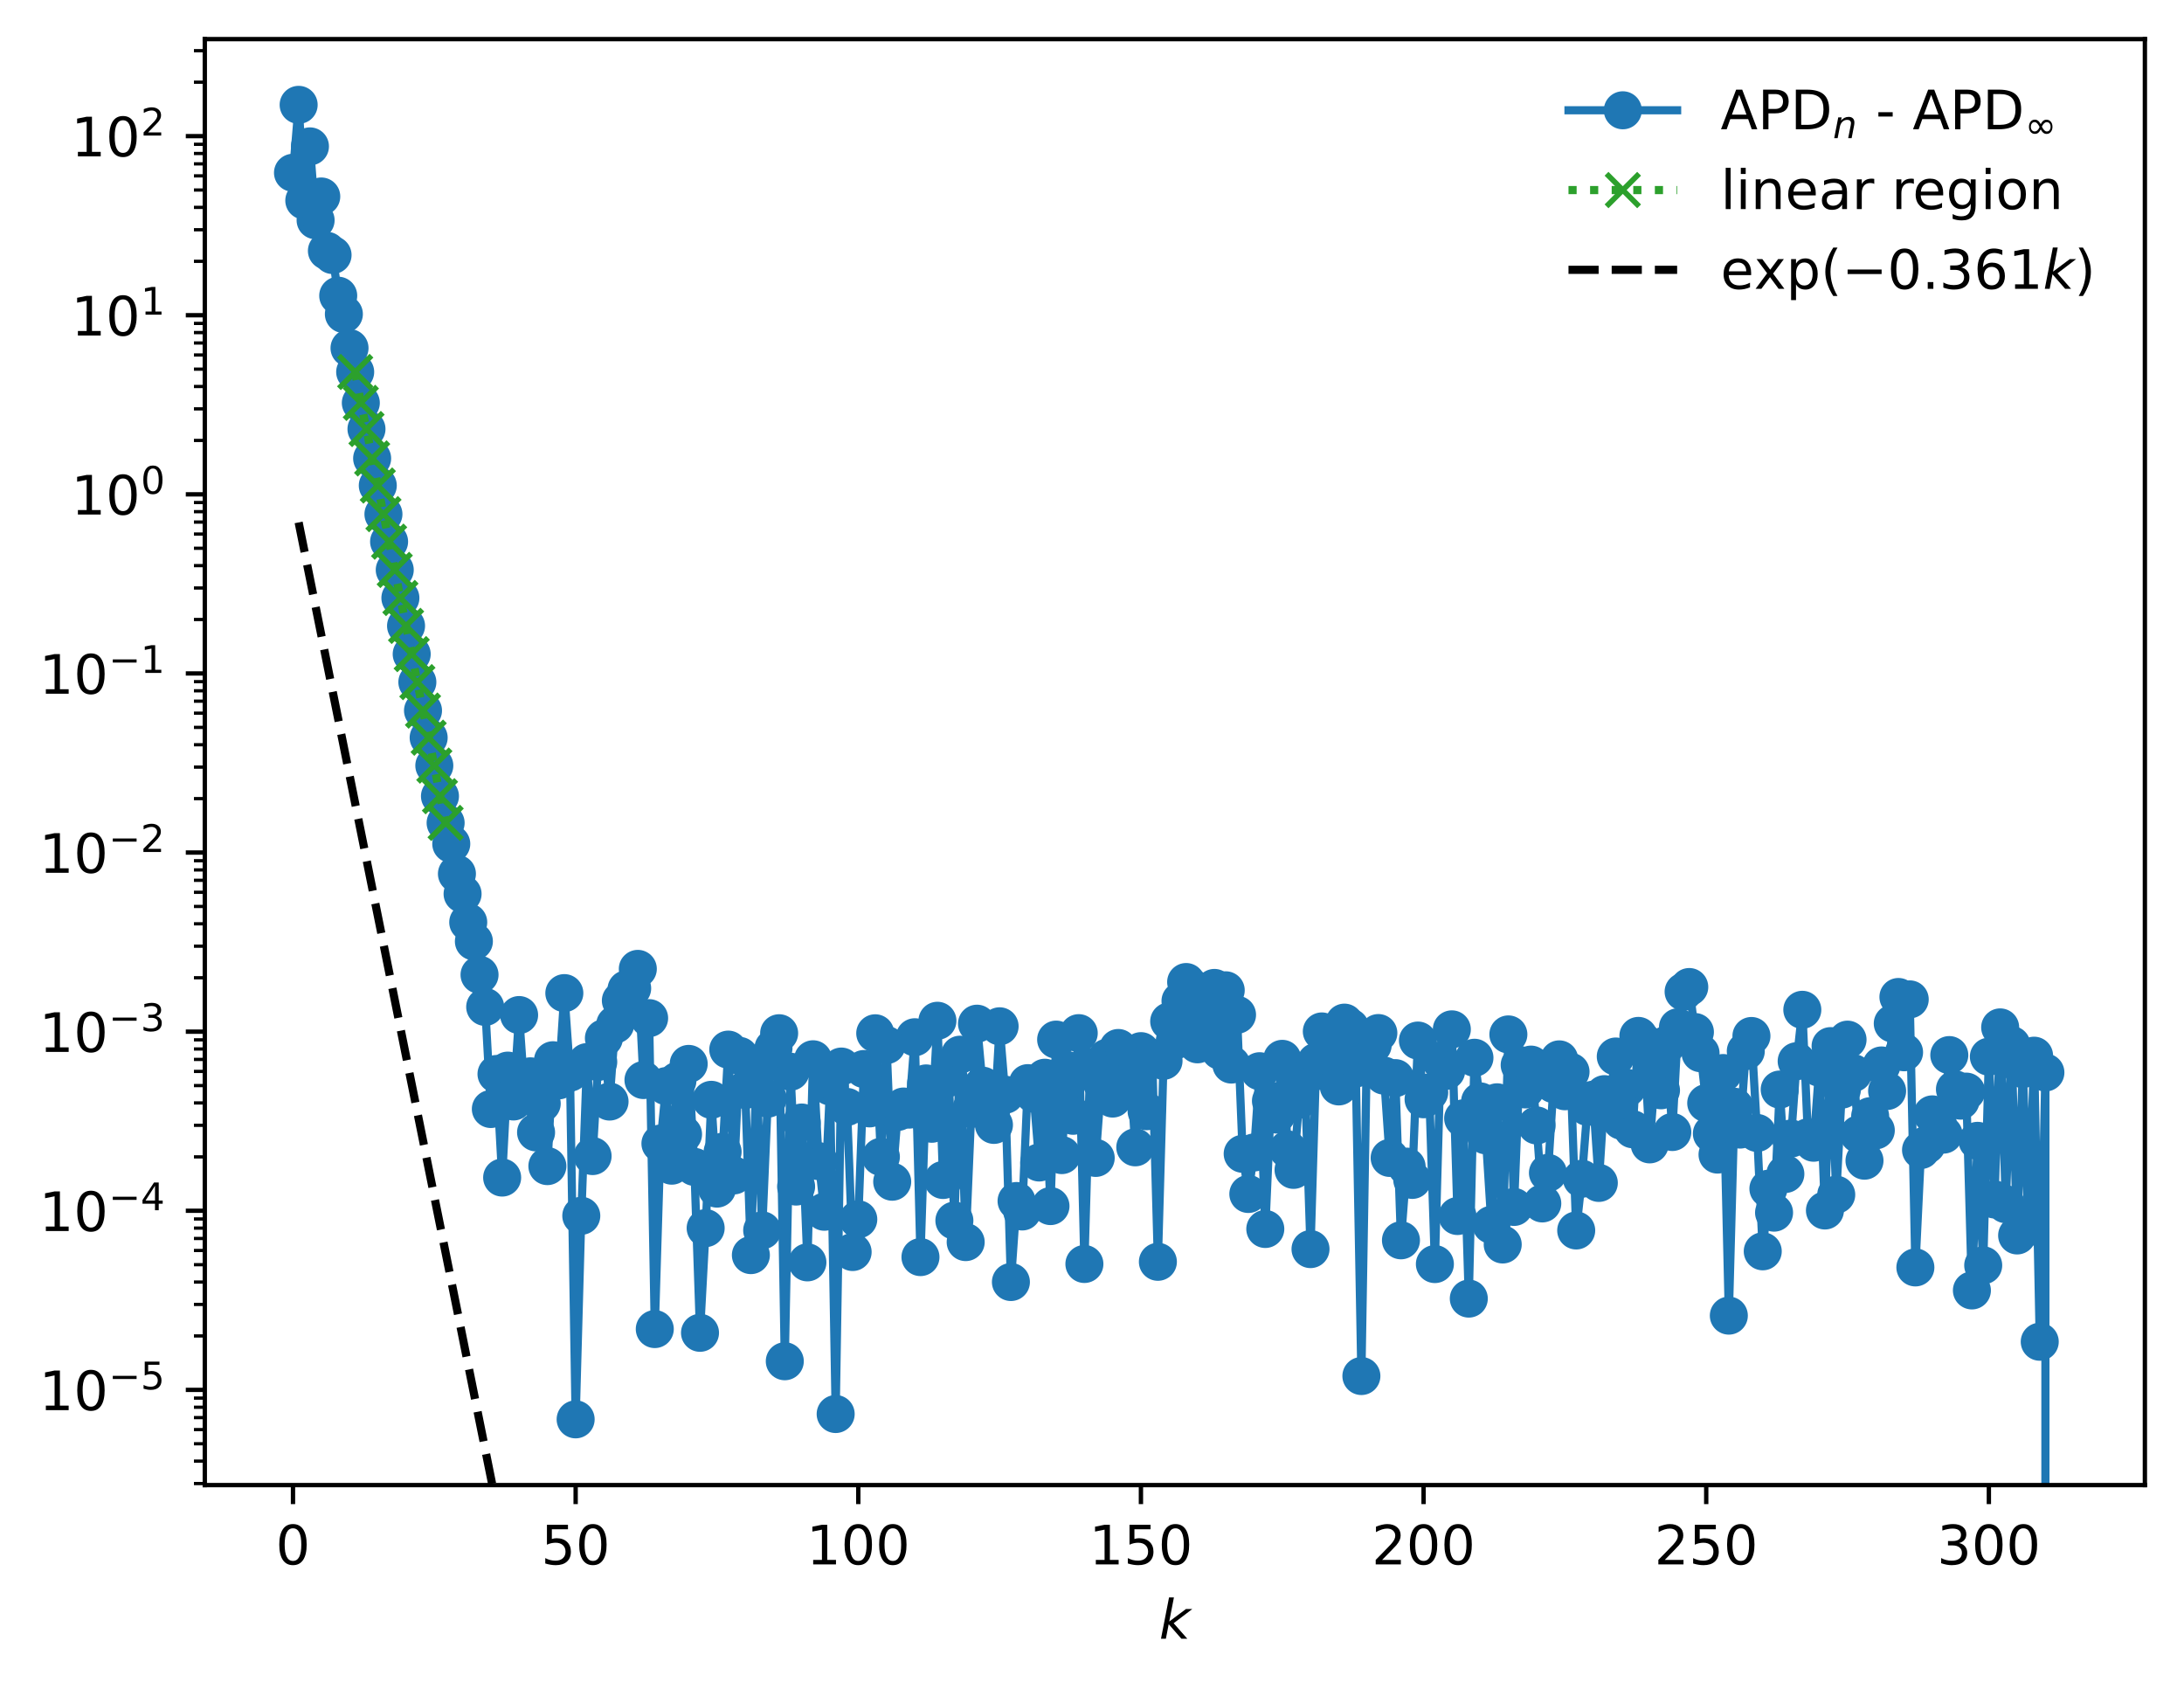 <?xml version="1.0" encoding="utf-8" standalone="no"?>
<!DOCTYPE svg PUBLIC "-//W3C//DTD SVG 1.1//EN"
  "http://www.w3.org/Graphics/SVG/1.1/DTD/svg11.dtd">
<!-- Created with matplotlib (https://matplotlib.org/) -->
<svg height="310.868pt" version="1.1" viewBox="0 0 402.02 310.868" width="402.02pt" xmlns="http://www.w3.org/2000/svg" xmlns:xlink="http://www.w3.org/1999/xlink">
 <defs>
  <style type="text/css">
*{stroke-linecap:butt;stroke-linejoin:round;}
  </style>
 </defs>
 <g id="figure_1">
  <g id="patch_1">
   <path d="M 0 310.868 
L 402.02 310.868 
L 402.02 0 
L 0 0 
z
" style="fill:#ffffff;"/>
  </g>
  <g id="axes_1">
   <g id="patch_2">
    <path d="M 37.7 273.312 
L 394.82 273.312 
L 394.82 7.2 
L 37.7 7.2 
z
" style="fill:#ffffff;"/>
   </g>
   <g id="matplotlib.axis_1">
    <g id="xtick_1">
     <g id="line2d_1">
      <defs>
       <path d="M 0 0 
L 0 3.5 
" id="mbdc1d5ffbb" style="stroke:#000000;stroke-width:0.8;"/>
      </defs>
      <g>
       <use style="stroke:#000000;stroke-width:0.8;" x="53.933" xlink:href="#mbdc1d5ffbb" y="273.312"/>
      </g>
     </g>
     <g id="text_1">
      <!-- 0 -->
      <defs>
       <path d="M 31.781 66.406 
Q 24.172 66.406 20.328 58.906 
Q 16.5 51.422 16.5 36.375 
Q 16.5 21.391 20.328 13.891 
Q 24.172 6.391 31.781 6.391 
Q 39.453 6.391 43.281 13.891 
Q 47.125 21.391 47.125 36.375 
Q 47.125 51.422 43.281 58.906 
Q 39.453 66.406 31.781 66.406 
z
M 31.781 74.219 
Q 44.047 74.219 50.516 64.516 
Q 56.984 54.828 56.984 36.375 
Q 56.984 17.969 50.516 8.266 
Q 44.047 -1.422 31.781 -1.422 
Q 19.531 -1.422 13.062 8.266 
Q 6.594 17.969 6.594 36.375 
Q 6.594 54.828 13.062 64.516 
Q 19.531 74.219 31.781 74.219 
z
" id="DejaVuSans-48"/>
      </defs>
      <g transform="translate(50.751 287.91)scale(0.1 -0.1)">
       <use xlink:href="#DejaVuSans-48"/>
      </g>
     </g>
    </g>
    <g id="xtick_2">
     <g id="line2d_2">
      <g>
       <use style="stroke:#000000;stroke-width:0.8;" x="105.961" xlink:href="#mbdc1d5ffbb" y="273.312"/>
      </g>
     </g>
     <g id="text_2">
      <!-- 50 -->
      <defs>
       <path d="M 10.797 72.906 
L 49.516 72.906 
L 49.516 64.594 
L 19.828 64.594 
L 19.828 46.734 
Q 21.969 47.469 24.109 47.828 
Q 26.266 48.188 28.422 48.188 
Q 40.625 48.188 47.75 41.5 
Q 54.891 34.812 54.891 23.391 
Q 54.891 11.625 47.562 5.094 
Q 40.234 -1.422 26.906 -1.422 
Q 22.312 -1.422 17.547 -0.641 
Q 12.797 0.141 7.719 1.703 
L 7.719 11.625 
Q 12.109 9.234 16.797 8.062 
Q 21.484 6.891 26.703 6.891 
Q 35.156 6.891 40.078 11.328 
Q 45.016 15.766 45.016 23.391 
Q 45.016 31 40.078 35.438 
Q 35.156 39.891 26.703 39.891 
Q 22.75 39.891 18.812 39.016 
Q 14.891 38.141 10.797 36.281 
z
" id="DejaVuSans-53"/>
      </defs>
      <g transform="translate(99.598 287.91)scale(0.1 -0.1)">
       <use xlink:href="#DejaVuSans-53"/>
       <use x="63.623" xlink:href="#DejaVuSans-48"/>
      </g>
     </g>
    </g>
    <g id="xtick_3">
     <g id="line2d_3">
      <g>
       <use style="stroke:#000000;stroke-width:0.8;" x="157.989" xlink:href="#mbdc1d5ffbb" y="273.312"/>
      </g>
     </g>
     <g id="text_3">
      <!-- 100 -->
      <defs>
       <path d="M 12.406 8.297 
L 28.516 8.297 
L 28.516 63.922 
L 10.984 60.406 
L 10.984 69.391 
L 28.422 72.906 
L 38.281 72.906 
L 38.281 8.297 
L 54.391 8.297 
L 54.391 0 
L 12.406 0 
z
" id="DejaVuSans-49"/>
      </defs>
      <g transform="translate(148.445 287.91)scale(0.1 -0.1)">
       <use xlink:href="#DejaVuSans-49"/>
       <use x="63.623" xlink:href="#DejaVuSans-48"/>
       <use x="127.246" xlink:href="#DejaVuSans-48"/>
      </g>
     </g>
    </g>
    <g id="xtick_4">
     <g id="line2d_4">
      <g>
       <use style="stroke:#000000;stroke-width:0.8;" x="210.017" xlink:href="#mbdc1d5ffbb" y="273.312"/>
      </g>
     </g>
     <g id="text_4">
      <!-- 150 -->
      <g transform="translate(200.473 287.91)scale(0.1 -0.1)">
       <use xlink:href="#DejaVuSans-49"/>
       <use x="63.623" xlink:href="#DejaVuSans-53"/>
       <use x="127.246" xlink:href="#DejaVuSans-48"/>
      </g>
     </g>
    </g>
    <g id="xtick_5">
     <g id="line2d_5">
      <g>
       <use style="stroke:#000000;stroke-width:0.8;" x="262.045" xlink:href="#mbdc1d5ffbb" y="273.312"/>
      </g>
     </g>
     <g id="text_5">
      <!-- 200 -->
      <defs>
       <path d="M 19.188 8.297 
L 53.609 8.297 
L 53.609 0 
L 7.328 0 
L 7.328 8.297 
Q 12.938 14.109 22.625 23.891 
Q 32.328 33.688 34.812 36.531 
Q 39.547 41.844 41.422 45.531 
Q 43.312 49.219 43.312 52.781 
Q 43.312 58.594 39.234 62.25 
Q 35.156 65.922 28.609 65.922 
Q 23.969 65.922 18.812 64.312 
Q 13.672 62.703 7.812 59.422 
L 7.812 69.391 
Q 13.766 71.781 18.938 73 
Q 24.125 74.219 28.422 74.219 
Q 39.75 74.219 46.484 68.547 
Q 53.219 62.891 53.219 53.422 
Q 53.219 48.922 51.531 44.891 
Q 49.859 40.875 45.406 35.406 
Q 44.188 33.984 37.641 27.219 
Q 31.109 20.453 19.188 8.297 
z
" id="DejaVuSans-50"/>
      </defs>
      <g transform="translate(252.501 287.91)scale(0.1 -0.1)">
       <use xlink:href="#DejaVuSans-50"/>
       <use x="63.623" xlink:href="#DejaVuSans-48"/>
       <use x="127.246" xlink:href="#DejaVuSans-48"/>
      </g>
     </g>
    </g>
    <g id="xtick_6">
     <g id="line2d_6">
      <g>
       <use style="stroke:#000000;stroke-width:0.8;" x="314.073" xlink:href="#mbdc1d5ffbb" y="273.312"/>
      </g>
     </g>
     <g id="text_6">
      <!-- 250 -->
      <g transform="translate(304.529 287.91)scale(0.1 -0.1)">
       <use xlink:href="#DejaVuSans-50"/>
       <use x="63.623" xlink:href="#DejaVuSans-53"/>
       <use x="127.246" xlink:href="#DejaVuSans-48"/>
      </g>
     </g>
    </g>
    <g id="xtick_7">
     <g id="line2d_7">
      <g>
       <use style="stroke:#000000;stroke-width:0.8;" x="366.101" xlink:href="#mbdc1d5ffbb" y="273.312"/>
      </g>
     </g>
     <g id="text_7">
      <!-- 300 -->
      <defs>
       <path d="M 40.578 39.312 
Q 47.656 37.797 51.625 33 
Q 55.609 28.219 55.609 21.188 
Q 55.609 10.406 48.188 4.484 
Q 40.766 -1.422 27.094 -1.422 
Q 22.516 -1.422 17.656 -0.516 
Q 12.797 0.391 7.625 2.203 
L 7.625 11.719 
Q 11.719 9.328 16.594 8.109 
Q 21.484 6.891 26.812 6.891 
Q 36.078 6.891 40.938 10.547 
Q 45.797 14.203 45.797 21.188 
Q 45.797 27.641 41.281 31.266 
Q 36.766 34.906 28.719 34.906 
L 20.219 34.906 
L 20.219 43.016 
L 29.109 43.016 
Q 36.375 43.016 40.234 45.922 
Q 44.094 48.828 44.094 54.297 
Q 44.094 59.906 40.109 62.906 
Q 36.141 65.922 28.719 65.922 
Q 24.656 65.922 20.016 65.031 
Q 15.375 64.156 9.812 62.312 
L 9.812 71.094 
Q 15.438 72.656 20.344 73.438 
Q 25.25 74.219 29.594 74.219 
Q 40.828 74.219 47.359 69.109 
Q 53.906 64.016 53.906 55.328 
Q 53.906 49.266 50.438 45.094 
Q 46.969 40.922 40.578 39.312 
z
" id="DejaVuSans-51"/>
      </defs>
      <g transform="translate(356.557 287.91)scale(0.1 -0.1)">
       <use xlink:href="#DejaVuSans-51"/>
       <use x="63.623" xlink:href="#DejaVuSans-48"/>
       <use x="127.246" xlink:href="#DejaVuSans-48"/>
      </g>
     </g>
    </g>
    <g id="text_8">
     <!-- $ k $ -->
     <defs>
      <path d="M 18.312 75.984 
L 27.297 75.984 
L 18.703 31.688 
L 49.516 54.688 
L 61.188 54.688 
L 26.812 28.516 
L 51.906 0 
L 41.016 0 
L 17.672 26.703 
L 12.5 0 
L 3.516 0 
z
" id="DejaVuSans-Oblique-107"/>
     </defs>
     <g transform="translate(213.36 301.589)scale(0.1 -0.1)">
      <use transform="translate(0 0.016)" xlink:href="#DejaVuSans-Oblique-107"/>
     </g>
    </g>
   </g>
   <g id="matplotlib.axis_2">
    <g id="ytick_1">
     <g id="line2d_8">
      <defs>
       <path d="M 0 0 
L -3.5 0 
" id="m774f16f904" style="stroke:#000000;stroke-width:0.8;"/>
      </defs>
      <g>
       <use style="stroke:#000000;stroke-width:0.8;" x="37.7" xlink:href="#m774f16f904" y="255.791"/>
      </g>
     </g>
     <g id="text_9">
      <!-- $\mathdefault{10^{-5}}$ -->
      <defs>
       <path d="M 10.594 35.5 
L 73.188 35.5 
L 73.188 27.203 
L 10.594 27.203 
z
" id="DejaVuSans-8722"/>
      </defs>
      <g transform="translate(7.2 259.59)scale(0.1 -0.1)">
       <use transform="translate(0 0.684)" xlink:href="#DejaVuSans-49"/>
       <use transform="translate(63.623 0.684)" xlink:href="#DejaVuSans-48"/>
       <use transform="translate(128.203 38.966)scale(0.7)" xlink:href="#DejaVuSans-8722"/>
       <use transform="translate(186.855 38.966)scale(0.7)" xlink:href="#DejaVuSans-53"/>
      </g>
     </g>
    </g>
    <g id="ytick_2">
     <g id="line2d_9">
      <g>
       <use style="stroke:#000000;stroke-width:0.8;" x="37.7" xlink:href="#m774f16f904" y="222.828"/>
      </g>
     </g>
     <g id="text_10">
      <!-- $\mathdefault{10^{-4}}$ -->
      <defs>
       <path d="M 37.797 64.312 
L 12.891 25.391 
L 37.797 25.391 
z
M 35.203 72.906 
L 47.609 72.906 
L 47.609 25.391 
L 58.016 25.391 
L 58.016 17.188 
L 47.609 17.188 
L 47.609 0 
L 37.797 0 
L 37.797 17.188 
L 4.891 17.188 
L 4.891 26.703 
z
" id="DejaVuSans-52"/>
      </defs>
      <g transform="translate(7.2 226.627)scale(0.1 -0.1)">
       <use transform="translate(0 0.684)" xlink:href="#DejaVuSans-49"/>
       <use transform="translate(63.623 0.684)" xlink:href="#DejaVuSans-48"/>
       <use transform="translate(128.203 38.966)scale(0.7)" xlink:href="#DejaVuSans-8722"/>
       <use transform="translate(186.855 38.966)scale(0.7)" xlink:href="#DejaVuSans-52"/>
      </g>
     </g>
    </g>
    <g id="ytick_3">
     <g id="line2d_10">
      <g>
       <use style="stroke:#000000;stroke-width:0.8;" x="37.7" xlink:href="#m774f16f904" y="189.865"/>
      </g>
     </g>
     <g id="text_11">
      <!-- $\mathdefault{10^{-3}}$ -->
      <g transform="translate(7.2 193.664)scale(0.1 -0.1)">
       <use transform="translate(0 0.766)" xlink:href="#DejaVuSans-49"/>
       <use transform="translate(63.623 0.766)" xlink:href="#DejaVuSans-48"/>
       <use transform="translate(128.203 39.047)scale(0.7)" xlink:href="#DejaVuSans-8722"/>
       <use transform="translate(186.855 39.047)scale(0.7)" xlink:href="#DejaVuSans-51"/>
      </g>
     </g>
    </g>
    <g id="ytick_4">
     <g id="line2d_11">
      <g>
       <use style="stroke:#000000;stroke-width:0.8;" x="37.7" xlink:href="#m774f16f904" y="156.903"/>
      </g>
     </g>
     <g id="text_12">
      <!-- $\mathdefault{10^{-2}}$ -->
      <g transform="translate(7.2 160.702)scale(0.1 -0.1)">
       <use transform="translate(0 0.766)" xlink:href="#DejaVuSans-49"/>
       <use transform="translate(63.623 0.766)" xlink:href="#DejaVuSans-48"/>
       <use transform="translate(128.203 39.047)scale(0.7)" xlink:href="#DejaVuSans-8722"/>
       <use transform="translate(186.855 39.047)scale(0.7)" xlink:href="#DejaVuSans-50"/>
      </g>
     </g>
    </g>
    <g id="ytick_5">
     <g id="line2d_12">
      <g>
       <use style="stroke:#000000;stroke-width:0.8;" x="37.7" xlink:href="#m774f16f904" y="123.94"/>
      </g>
     </g>
     <g id="text_13">
      <!-- $\mathdefault{10^{-1}}$ -->
      <g transform="translate(7.2 127.739)scale(0.1 -0.1)">
       <use transform="translate(0 0.684)" xlink:href="#DejaVuSans-49"/>
       <use transform="translate(63.623 0.684)" xlink:href="#DejaVuSans-48"/>
       <use transform="translate(128.203 38.966)scale(0.7)" xlink:href="#DejaVuSans-8722"/>
       <use transform="translate(186.855 38.966)scale(0.7)" xlink:href="#DejaVuSans-49"/>
      </g>
     </g>
    </g>
    <g id="ytick_6">
     <g id="line2d_13">
      <g>
       <use style="stroke:#000000;stroke-width:0.8;" x="37.7" xlink:href="#m774f16f904" y="90.977"/>
      </g>
     </g>
     <g id="text_14">
      <!-- $\mathdefault{10^{0}}$ -->
      <g transform="translate(13.1 94.776)scale(0.1 -0.1)">
       <use transform="translate(0 0.766)" xlink:href="#DejaVuSans-49"/>
       <use transform="translate(63.623 0.766)" xlink:href="#DejaVuSans-48"/>
       <use transform="translate(128.203 39.047)scale(0.7)" xlink:href="#DejaVuSans-48"/>
      </g>
     </g>
    </g>
    <g id="ytick_7">
     <g id="line2d_14">
      <g>
       <use style="stroke:#000000;stroke-width:0.8;" x="37.7" xlink:href="#m774f16f904" y="58.014"/>
      </g>
     </g>
     <g id="text_15">
      <!-- $\mathdefault{10^{1}}$ -->
      <g transform="translate(13.1 61.814)scale(0.1 -0.1)">
       <use transform="translate(0 0.684)" xlink:href="#DejaVuSans-49"/>
       <use transform="translate(63.623 0.684)" xlink:href="#DejaVuSans-48"/>
       <use transform="translate(128.203 38.966)scale(0.7)" xlink:href="#DejaVuSans-49"/>
      </g>
     </g>
    </g>
    <g id="ytick_8">
     <g id="line2d_15">
      <g>
       <use style="stroke:#000000;stroke-width:0.8;" x="37.7" xlink:href="#m774f16f904" y="25.052"/>
      </g>
     </g>
     <g id="text_16">
      <!-- $\mathdefault{10^{2}}$ -->
      <g transform="translate(13.1 28.851)scale(0.1 -0.1)">
       <use transform="translate(0 0.766)" xlink:href="#DejaVuSans-49"/>
       <use transform="translate(63.623 0.766)" xlink:href="#DejaVuSans-48"/>
       <use transform="translate(128.203 39.047)scale(0.7)" xlink:href="#DejaVuSans-50"/>
      </g>
     </g>
    </g>
    <g id="ytick_9">
     <g id="line2d_16">
      <defs>
       <path d="M 0 0 
L -2 0 
" id="m082615c8c8" style="stroke:#000000;stroke-width:0.6;"/>
      </defs>
      <g>
       <use style="stroke:#000000;stroke-width:0.6;" x="37.7" xlink:href="#m082615c8c8" y="273.026"/>
      </g>
     </g>
    </g>
    <g id="ytick_10">
     <g id="line2d_17">
      <g>
       <use style="stroke:#000000;stroke-width:0.6;" x="37.7" xlink:href="#m082615c8c8" y="268.908"/>
      </g>
     </g>
    </g>
    <g id="ytick_11">
     <g id="line2d_18">
      <g>
       <use style="stroke:#000000;stroke-width:0.6;" x="37.7" xlink:href="#m082615c8c8" y="265.713"/>
      </g>
     </g>
    </g>
    <g id="ytick_12">
     <g id="line2d_19">
      <g>
       <use style="stroke:#000000;stroke-width:0.6;" x="37.7" xlink:href="#m082615c8c8" y="263.103"/>
      </g>
     </g>
    </g>
    <g id="ytick_13">
     <g id="line2d_20">
      <g>
       <use style="stroke:#000000;stroke-width:0.6;" x="37.7" xlink:href="#m082615c8c8" y="260.897"/>
      </g>
     </g>
    </g>
    <g id="ytick_14">
     <g id="line2d_21">
      <g>
       <use style="stroke:#000000;stroke-width:0.6;" x="37.7" xlink:href="#m082615c8c8" y="258.985"/>
      </g>
     </g>
    </g>
    <g id="ytick_15">
     <g id="line2d_22">
      <g>
       <use style="stroke:#000000;stroke-width:0.6;" x="37.7" xlink:href="#m082615c8c8" y="257.299"/>
      </g>
     </g>
    </g>
    <g id="ytick_16">
     <g id="line2d_23">
      <g>
       <use style="stroke:#000000;stroke-width:0.6;" x="37.7" xlink:href="#m082615c8c8" y="245.868"/>
      </g>
     </g>
    </g>
    <g id="ytick_17">
     <g id="line2d_24">
      <g>
       <use style="stroke:#000000;stroke-width:0.6;" x="37.7" xlink:href="#m082615c8c8" y="240.064"/>
      </g>
     </g>
    </g>
    <g id="ytick_18">
     <g id="line2d_25">
      <g>
       <use style="stroke:#000000;stroke-width:0.6;" x="37.7" xlink:href="#m082615c8c8" y="235.945"/>
      </g>
     </g>
    </g>
    <g id="ytick_19">
     <g id="line2d_26">
      <g>
       <use style="stroke:#000000;stroke-width:0.6;" x="37.7" xlink:href="#m082615c8c8" y="232.751"/>
      </g>
     </g>
    </g>
    <g id="ytick_20">
     <g id="line2d_27">
      <g>
       <use style="stroke:#000000;stroke-width:0.6;" x="37.7" xlink:href="#m082615c8c8" y="230.141"/>
      </g>
     </g>
    </g>
    <g id="ytick_21">
     <g id="line2d_28">
      <g>
       <use style="stroke:#000000;stroke-width:0.6;" x="37.7" xlink:href="#m082615c8c8" y="227.934"/>
      </g>
     </g>
    </g>
    <g id="ytick_22">
     <g id="line2d_29">
      <g>
       <use style="stroke:#000000;stroke-width:0.6;" x="37.7" xlink:href="#m082615c8c8" y="226.022"/>
      </g>
     </g>
    </g>
    <g id="ytick_23">
     <g id="line2d_30">
      <g>
       <use style="stroke:#000000;stroke-width:0.6;" x="37.7" xlink:href="#m082615c8c8" y="224.336"/>
      </g>
     </g>
    </g>
    <g id="ytick_24">
     <g id="line2d_31">
      <g>
       <use style="stroke:#000000;stroke-width:0.6;" x="37.7" xlink:href="#m082615c8c8" y="212.905"/>
      </g>
     </g>
    </g>
    <g id="ytick_25">
     <g id="line2d_32">
      <g>
       <use style="stroke:#000000;stroke-width:0.6;" x="37.7" xlink:href="#m082615c8c8" y="207.101"/>
      </g>
     </g>
    </g>
    <g id="ytick_26">
     <g id="line2d_33">
      <g>
       <use style="stroke:#000000;stroke-width:0.6;" x="37.7" xlink:href="#m082615c8c8" y="202.982"/>
      </g>
     </g>
    </g>
    <g id="ytick_27">
     <g id="line2d_34">
      <g>
       <use style="stroke:#000000;stroke-width:0.6;" x="37.7" xlink:href="#m082615c8c8" y="199.788"/>
      </g>
     </g>
    </g>
    <g id="ytick_28">
     <g id="line2d_35">
      <g>
       <use style="stroke:#000000;stroke-width:0.6;" x="37.7" xlink:href="#m082615c8c8" y="197.178"/>
      </g>
     </g>
    </g>
    <g id="ytick_29">
     <g id="line2d_36">
      <g>
       <use style="stroke:#000000;stroke-width:0.6;" x="37.7" xlink:href="#m082615c8c8" y="194.971"/>
      </g>
     </g>
    </g>
    <g id="ytick_30">
     <g id="line2d_37">
      <g>
       <use style="stroke:#000000;stroke-width:0.6;" x="37.7" xlink:href="#m082615c8c8" y="193.06"/>
      </g>
     </g>
    </g>
    <g id="ytick_31">
     <g id="line2d_38">
      <g>
       <use style="stroke:#000000;stroke-width:0.6;" x="37.7" xlink:href="#m082615c8c8" y="191.374"/>
      </g>
     </g>
    </g>
    <g id="ytick_32">
     <g id="line2d_39">
      <g>
       <use style="stroke:#000000;stroke-width:0.6;" x="37.7" xlink:href="#m082615c8c8" y="179.942"/>
      </g>
     </g>
    </g>
    <g id="ytick_33">
     <g id="line2d_40">
      <g>
       <use style="stroke:#000000;stroke-width:0.6;" x="37.7" xlink:href="#m082615c8c8" y="174.138"/>
      </g>
     </g>
    </g>
    <g id="ytick_34">
     <g id="line2d_41">
      <g>
       <use style="stroke:#000000;stroke-width:0.6;" x="37.7" xlink:href="#m082615c8c8" y="170.02"/>
      </g>
     </g>
    </g>
    <g id="ytick_35">
     <g id="line2d_42">
      <g>
       <use style="stroke:#000000;stroke-width:0.6;" x="37.7" xlink:href="#m082615c8c8" y="166.825"/>
      </g>
     </g>
    </g>
    <g id="ytick_36">
     <g id="line2d_43">
      <g>
       <use style="stroke:#000000;stroke-width:0.6;" x="37.7" xlink:href="#m082615c8c8" y="164.215"/>
      </g>
     </g>
    </g>
    <g id="ytick_37">
     <g id="line2d_44">
      <g>
       <use style="stroke:#000000;stroke-width:0.6;" x="37.7" xlink:href="#m082615c8c8" y="162.009"/>
      </g>
     </g>
    </g>
    <g id="ytick_38">
     <g id="line2d_45">
      <g>
       <use style="stroke:#000000;stroke-width:0.6;" x="37.7" xlink:href="#m082615c8c8" y="160.097"/>
      </g>
     </g>
    </g>
    <g id="ytick_39">
     <g id="line2d_46">
      <g>
       <use style="stroke:#000000;stroke-width:0.6;" x="37.7" xlink:href="#m082615c8c8" y="158.411"/>
      </g>
     </g>
    </g>
    <g id="ytick_40">
     <g id="line2d_47">
      <g>
       <use style="stroke:#000000;stroke-width:0.6;" x="37.7" xlink:href="#m082615c8c8" y="146.98"/>
      </g>
     </g>
    </g>
    <g id="ytick_41">
     <g id="line2d_48">
      <g>
       <use style="stroke:#000000;stroke-width:0.6;" x="37.7" xlink:href="#m082615c8c8" y="141.175"/>
      </g>
     </g>
    </g>
    <g id="ytick_42">
     <g id="line2d_49">
      <g>
       <use style="stroke:#000000;stroke-width:0.6;" x="37.7" xlink:href="#m082615c8c8" y="137.057"/>
      </g>
     </g>
    </g>
    <g id="ytick_43">
     <g id="line2d_50">
      <g>
       <use style="stroke:#000000;stroke-width:0.6;" x="37.7" xlink:href="#m082615c8c8" y="133.863"/>
      </g>
     </g>
    </g>
    <g id="ytick_44">
     <g id="line2d_51">
      <g>
       <use style="stroke:#000000;stroke-width:0.6;" x="37.7" xlink:href="#m082615c8c8" y="131.253"/>
      </g>
     </g>
    </g>
    <g id="ytick_45">
     <g id="line2d_52">
      <g>
       <use style="stroke:#000000;stroke-width:0.6;" x="37.7" xlink:href="#m082615c8c8" y="129.046"/>
      </g>
     </g>
    </g>
    <g id="ytick_46">
     <g id="line2d_53">
      <g>
       <use style="stroke:#000000;stroke-width:0.6;" x="37.7" xlink:href="#m082615c8c8" y="127.134"/>
      </g>
     </g>
    </g>
    <g id="ytick_47">
     <g id="line2d_54">
      <g>
       <use style="stroke:#000000;stroke-width:0.6;" x="37.7" xlink:href="#m082615c8c8" y="125.448"/>
      </g>
     </g>
    </g>
    <g id="ytick_48">
     <g id="line2d_55">
      <g>
       <use style="stroke:#000000;stroke-width:0.6;" x="37.7" xlink:href="#m082615c8c8" y="114.017"/>
      </g>
     </g>
    </g>
    <g id="ytick_49">
     <g id="line2d_56">
      <g>
       <use style="stroke:#000000;stroke-width:0.6;" x="37.7" xlink:href="#m082615c8c8" y="108.213"/>
      </g>
     </g>
    </g>
    <g id="ytick_50">
     <g id="line2d_57">
      <g>
       <use style="stroke:#000000;stroke-width:0.6;" x="37.7" xlink:href="#m082615c8c8" y="104.094"/>
      </g>
     </g>
    </g>
    <g id="ytick_51">
     <g id="line2d_58">
      <g>
       <use style="stroke:#000000;stroke-width:0.6;" x="37.7" xlink:href="#m082615c8c8" y="100.9"/>
      </g>
     </g>
    </g>
    <g id="ytick_52">
     <g id="line2d_59">
      <g>
       <use style="stroke:#000000;stroke-width:0.6;" x="37.7" xlink:href="#m082615c8c8" y="98.29"/>
      </g>
     </g>
    </g>
    <g id="ytick_53">
     <g id="line2d_60">
      <g>
       <use style="stroke:#000000;stroke-width:0.6;" x="37.7" xlink:href="#m082615c8c8" y="96.083"/>
      </g>
     </g>
    </g>
    <g id="ytick_54">
     <g id="line2d_61">
      <g>
       <use style="stroke:#000000;stroke-width:0.6;" x="37.7" xlink:href="#m082615c8c8" y="94.171"/>
      </g>
     </g>
    </g>
    <g id="ytick_55">
     <g id="line2d_62">
      <g>
       <use style="stroke:#000000;stroke-width:0.6;" x="37.7" xlink:href="#m082615c8c8" y="92.485"/>
      </g>
     </g>
    </g>
    <g id="ytick_56">
     <g id="line2d_63">
      <g>
       <use style="stroke:#000000;stroke-width:0.6;" x="37.7" xlink:href="#m082615c8c8" y="81.054"/>
      </g>
     </g>
    </g>
    <g id="ytick_57">
     <g id="line2d_64">
      <g>
       <use style="stroke:#000000;stroke-width:0.6;" x="37.7" xlink:href="#m082615c8c8" y="75.25"/>
      </g>
     </g>
    </g>
    <g id="ytick_58">
     <g id="line2d_65">
      <g>
       <use style="stroke:#000000;stroke-width:0.6;" x="37.7" xlink:href="#m082615c8c8" y="71.132"/>
      </g>
     </g>
    </g>
    <g id="ytick_59">
     <g id="line2d_66">
      <g>
       <use style="stroke:#000000;stroke-width:0.6;" x="37.7" xlink:href="#m082615c8c8" y="67.937"/>
      </g>
     </g>
    </g>
    <g id="ytick_60">
     <g id="line2d_67">
      <g>
       <use style="stroke:#000000;stroke-width:0.6;" x="37.7" xlink:href="#m082615c8c8" y="65.327"/>
      </g>
     </g>
    </g>
    <g id="ytick_61">
     <g id="line2d_68">
      <g>
       <use style="stroke:#000000;stroke-width:0.6;" x="37.7" xlink:href="#m082615c8c8" y="63.12"/>
      </g>
     </g>
    </g>
    <g id="ytick_62">
     <g id="line2d_69">
      <g>
       <use style="stroke:#000000;stroke-width:0.6;" x="37.7" xlink:href="#m082615c8c8" y="61.209"/>
      </g>
     </g>
    </g>
    <g id="ytick_63">
     <g id="line2d_70">
      <g>
       <use style="stroke:#000000;stroke-width:0.6;" x="37.7" xlink:href="#m082615c8c8" y="59.523"/>
      </g>
     </g>
    </g>
    <g id="ytick_64">
     <g id="line2d_71">
      <g>
       <use style="stroke:#000000;stroke-width:0.6;" x="37.7" xlink:href="#m082615c8c8" y="48.092"/>
      </g>
     </g>
    </g>
    <g id="ytick_65">
     <g id="line2d_72">
      <g>
       <use style="stroke:#000000;stroke-width:0.6;" x="37.7" xlink:href="#m082615c8c8" y="42.287"/>
      </g>
     </g>
    </g>
    <g id="ytick_66">
     <g id="line2d_73">
      <g>
       <use style="stroke:#000000;stroke-width:0.6;" x="37.7" xlink:href="#m082615c8c8" y="38.169"/>
      </g>
     </g>
    </g>
    <g id="ytick_67">
     <g id="line2d_74">
      <g>
       <use style="stroke:#000000;stroke-width:0.6;" x="37.7" xlink:href="#m082615c8c8" y="34.974"/>
      </g>
     </g>
    </g>
    <g id="ytick_68">
     <g id="line2d_75">
      <g>
       <use style="stroke:#000000;stroke-width:0.6;" x="37.7" xlink:href="#m082615c8c8" y="32.364"/>
      </g>
     </g>
    </g>
    <g id="ytick_69">
     <g id="line2d_76">
      <g>
       <use style="stroke:#000000;stroke-width:0.6;" x="37.7" xlink:href="#m082615c8c8" y="30.158"/>
      </g>
     </g>
    </g>
    <g id="ytick_70">
     <g id="line2d_77">
      <g>
       <use style="stroke:#000000;stroke-width:0.6;" x="37.7" xlink:href="#m082615c8c8" y="28.246"/>
      </g>
     </g>
    </g>
    <g id="ytick_71">
     <g id="line2d_78">
      <g>
       <use style="stroke:#000000;stroke-width:0.6;" x="37.7" xlink:href="#m082615c8c8" y="26.56"/>
      </g>
     </g>
    </g>
    <g id="ytick_72">
     <g id="line2d_79">
      <g>
       <use style="stroke:#000000;stroke-width:0.6;" x="37.7" xlink:href="#m082615c8c8" y="15.129"/>
      </g>
     </g>
    </g>
    <g id="ytick_73">
     <g id="line2d_80">
      <g>
       <use style="stroke:#000000;stroke-width:0.6;" x="37.7" xlink:href="#m082615c8c8" y="9.324"/>
      </g>
     </g>
    </g>
   </g>
   <g id="line2d_81">
    <path clip-path="url(#p78d521d001)" d="M 53.933 31.796 
L 54.973 19.296 
L 56.014 36.908 
L 57.054 26.94 
L 58.095 40.533 
L 59.136 36.161 
L 60.176 46.164 
L 61.217 46.933 
L 62.257 54.421 
L 63.298 57.8 
L 64.338 64.062 
L 65.379 68.457 
L 66.419 74.147 
L 67.46 78.957 
L 70.582 94.624 
L 76.825 125.538 
L 82.028 151.447 
L 83.068 155.304 
L 84.109 160.816 
L 85.15 164.511 
L 86.19 169.736 
L 87.231 173.251 
L 89.312 185.313 
L 90.352 204.101 
L 91.393 197.66 
L 92.433 216.718 
L 93.474 197.036 
L 94.515 202.713 
L 95.555 186.809 
L 96.596 201.643 
L 97.636 198.086 
L 98.677 208.404 
L 99.717 203.097 
L 100.758 214.609 
L 101.798 195.126 
L 102.839 198.829 
L 103.88 182.771 
L 104.92 197.402 
L 105.961 261.216 
L 107.001 223.755 
L 108.042 195.469 
L 109.082 212.762 
L 110.123 195.433 
L 111.163 191.069 
L 112.204 202.728 
L 113.245 188.544 
L 114.285 184.144 
L 115.326 182.065 
L 116.366 181.895 
L 117.407 178.312 
L 118.447 198.771 
L 119.488 187.377 
L 120.529 244.601 
L 121.569 210.462 
L 122.61 199.885 
L 123.65 214.53 
L 124.691 198.926 
L 125.731 208.752 
L 126.772 195.801 
L 127.812 214.753 
L 128.853 245.288 
L 129.894 226.02 
L 130.934 202.41 
L 131.975 218.749 
L 133.015 211.969 
L 134.056 193.169 
L 135.096 216.322 
L 136.137 194.327 
L 137.177 200.604 
L 138.218 230.989 
L 139.259 196.636 
L 140.299 226.436 
L 141.34 202.192 
L 142.38 192.882 
L 143.421 190.156 
L 144.461 250.522 
L 145.502 197.242 
L 146.543 218.373 
L 147.583 206.59 
L 148.624 232.325 
L 149.664 194.948 
L 150.705 213.697 
L 151.745 223.008 
L 152.786 199.939 
L 153.826 260.235 
L 154.867 196.288 
L 155.908 203.72 
L 156.948 230.421 
L 157.989 224.408 
L 159.029 196.741 
L 160.07 203.987 
L 161.11 190.164 
L 162.151 212.901 
L 163.191 192.343 
L 164.232 217.482 
L 165.273 204.638 
L 166.313 203.646 
L 167.354 204.213 
L 168.394 190.893 
L 169.435 231.355 
L 170.475 199.393 
L 171.516 206.816 
L 172.557 187.862 
L 173.597 217.163 
L 174.638 198.387 
L 175.678 224.636 
L 176.719 194.107 
L 177.759 228.595 
L 178.8 204.088 
L 179.84 188.4 
L 180.881 199.809 
L 181.922 200.37 
L 182.962 207.026 
L 184.003 188.877 
L 185.043 201.476 
L 186.084 235.941 
L 187.124 221.033 
L 188.165 222.957 
L 189.205 199.338 
L 190.246 201.277 
L 191.287 213.944 
L 192.327 198.346 
L 193.368 221.966 
L 194.408 191.329 
L 195.449 212.584 
L 196.489 196.943 
L 197.53 205.349 
L 198.57 190.141 
L 199.611 232.622 
L 200.652 196.364 
L 201.692 213.104 
L 202.733 199.097 
L 203.773 194.67 
L 204.814 202.178 
L 205.854 192.871 
L 206.895 200.095 
L 207.936 194.728 
L 208.976 211.152 
L 210.017 193.451 
L 211.057 204.508 
L 212.098 194.726 
L 213.138 232.22 
L 214.179 195.236 
L 215.219 187.973 
L 216.26 191.512 
L 217.301 184.214 
L 218.341 180.732 
L 219.382 181.8 
L 220.422 192.196 
L 221.463 188.234 
L 222.503 183.41 
L 223.544 181.817 
L 224.584 193.379 
L 225.625 182.253 
L 226.666 195.921 
L 227.706 186.762 
L 228.747 212.344 
L 229.787 219.74 
L 230.828 212.103 
L 231.868 197.146 
L 232.909 226.18 
L 233.95 202.61 
L 234.99 205.123 
L 236.031 194.867 
L 237.071 211.543 
L 238.112 215.301 
L 239.152 202.388 
L 240.193 198.385 
L 241.233 229.883 
L 242.274 195.418 
L 243.315 189.824 
L 244.355 190.545 
L 245.396 192.541 
L 246.436 199.945 
L 247.477 188.205 
L 248.517 189.095 
L 249.558 196.645 
L 250.598 253.244 
L 251.639 191.021 
L 252.68 192.335 
L 253.72 190.122 
L 254.761 197.959 
L 255.801 213.104 
L 256.842 198.416 
L 257.882 228.266 
L 258.923 214.708 
L 259.963 217.149 
L 261.004 191.503 
L 262.045 202.308 
L 263.085 201.047 
L 264.126 232.639 
L 265.166 195.15 
L 266.207 197.08 
L 267.247 189.441 
L 268.288 223.795 
L 269.329 205.829 
L 270.369 238.992 
L 271.41 194.669 
L 272.45 202.695 
L 273.491 208.943 
L 274.531 225.416 
L 275.572 202.867 
L 276.612 229.032 
L 277.653 190.374 
L 278.694 222.124 
L 279.734 196.004 
L 280.775 200.499 
L 281.815 195.929 
L 282.856 207.126 
L 283.896 221.478 
L 284.937 215.858 
L 285.977 199.513 
L 287.018 194.965 
L 288.059 200.832 
L 289.099 197.247 
L 290.14 226.454 
L 291.18 216.937 
L 292.221 203.706 
L 293.261 202.384 
L 294.302 217.702 
L 295.343 201.367 
L 296.383 201.448 
L 297.424 194.439 
L 298.464 206.258 
L 299.505 200.215 
L 300.545 207.83 
L 301.586 190.648 
L 302.626 191.875 
L 303.667 210.609 
L 304.708 197.256 
L 305.748 200.654 
L 306.789 192.277 
L 307.829 208.335 
L 308.87 189.056 
L 309.91 182.516 
L 310.951 181.651 
L 311.991 189.933 
L 313.032 193.833 
L 314.073 203.015 
L 315.113 208.631 
L 316.154 212.488 
L 317.194 197.481 
L 318.235 242.126 
L 319.275 203.686 
L 320.316 207.886 
L 321.357 193.446 
L 322.397 190.662 
L 323.438 208.507 
L 324.478 230.291 
L 325.519 218.773 
L 326.559 223.174 
L 327.6 200.52 
L 328.64 216.054 
L 329.681 209.534 
L 330.722 195.303 
L 331.762 185.843 
L 332.803 209.314 
L 333.843 210.306 
L 334.884 196.491 
L 335.924 222.777 
L 336.965 192.527 
L 338.005 219.87 
L 339.046 200.532 
L 340.087 191.335 
L 341.127 197.492 
L 342.168 208.749 
L 343.208 213.612 
L 344.249 205.425 
L 345.289 208.026 
L 346.33 196.085 
L 347.37 200.785 
L 348.411 188.369 
L 349.452 183.484 
L 350.492 193.658 
L 351.533 183.923 
L 352.573 233.255 
L 353.614 211.645 
L 354.654 210.688 
L 355.695 205.088 
L 357.776 208.81 
L 358.817 194.177 
L 359.857 200.476 
L 360.898 202.558 
L 361.938 200.9 
L 362.979 237.489 
L 364.019 209.958 
L 365.06 232.871 
L 366.101 194.468 
L 367.141 220.749 
L 368.182 189.081 
L 369.222 221.62 
L 370.263 192.323 
L 371.303 227.371 
L 372.344 196.756 
L 373.384 225.842 
L 374.425 194.289 
L 375.466 246.932 
L 376.506 197.383 
L 376.51 311.868 
L 376.51 311.868 
" style="fill:none;stroke:#1f77b4;stroke-linecap:square;stroke-width:1.5;"/>
    <defs>
     <path d="M 0 3 
C 0.796 3 1.559 2.684 2.121 2.121 
C 2.684 1.559 3 0.796 3 0 
C 3 -0.796 2.684 -1.559 2.121 -2.121 
C 1.559 -2.684 0.796 -3 0 -3 
C -0.796 -3 -1.559 -2.684 -2.121 -2.121 
C -2.684 -1.559 -3 -0.796 -3 0 
C -3 0.796 -2.684 1.559 -2.121 2.121 
C -1.559 2.684 -0.796 3 0 3 
z
" id="ma2ec0ed35d" style="stroke:#1f77b4;"/>
    </defs>
    <g clip-path="url(#p78d521d001)">
     <use style="fill:#1f77b4;stroke:#1f77b4;" x="53.933" xlink:href="#ma2ec0ed35d" y="31.796"/>
     <use style="fill:#1f77b4;stroke:#1f77b4;" x="54.973" xlink:href="#ma2ec0ed35d" y="19.296"/>
     <use style="fill:#1f77b4;stroke:#1f77b4;" x="56.014" xlink:href="#ma2ec0ed35d" y="36.908"/>
     <use style="fill:#1f77b4;stroke:#1f77b4;" x="57.054" xlink:href="#ma2ec0ed35d" y="26.94"/>
     <use style="fill:#1f77b4;stroke:#1f77b4;" x="58.095" xlink:href="#ma2ec0ed35d" y="40.533"/>
     <use style="fill:#1f77b4;stroke:#1f77b4;" x="59.136" xlink:href="#ma2ec0ed35d" y="36.161"/>
     <use style="fill:#1f77b4;stroke:#1f77b4;" x="60.176" xlink:href="#ma2ec0ed35d" y="46.164"/>
     <use style="fill:#1f77b4;stroke:#1f77b4;" x="61.217" xlink:href="#ma2ec0ed35d" y="46.933"/>
     <use style="fill:#1f77b4;stroke:#1f77b4;" x="62.257" xlink:href="#ma2ec0ed35d" y="54.421"/>
     <use style="fill:#1f77b4;stroke:#1f77b4;" x="63.298" xlink:href="#ma2ec0ed35d" y="57.8"/>
     <use style="fill:#1f77b4;stroke:#1f77b4;" x="64.338" xlink:href="#ma2ec0ed35d" y="64.062"/>
     <use style="fill:#1f77b4;stroke:#1f77b4;" x="65.379" xlink:href="#ma2ec0ed35d" y="68.457"/>
     <use style="fill:#1f77b4;stroke:#1f77b4;" x="66.419" xlink:href="#ma2ec0ed35d" y="74.147"/>
     <use style="fill:#1f77b4;stroke:#1f77b4;" x="67.46" xlink:href="#ma2ec0ed35d" y="78.957"/>
     <use style="fill:#1f77b4;stroke:#1f77b4;" x="68.501" xlink:href="#ma2ec0ed35d" y="84.367"/>
     <use style="fill:#1f77b4;stroke:#1f77b4;" x="69.541" xlink:href="#ma2ec0ed35d" y="89.356"/>
     <use style="fill:#1f77b4;stroke:#1f77b4;" x="70.582" xlink:href="#ma2ec0ed35d" y="94.624"/>
     <use style="fill:#1f77b4;stroke:#1f77b4;" x="71.622" xlink:href="#ma2ec0ed35d" y="99.688"/>
     <use style="fill:#1f77b4;stroke:#1f77b4;" x="72.663" xlink:href="#ma2ec0ed35d" y="104.89"/>
     <use style="fill:#1f77b4;stroke:#1f77b4;" x="73.703" xlink:href="#ma2ec0ed35d" y="110.051"/>
     <use style="fill:#1f77b4;stroke:#1f77b4;" x="74.744" xlink:href="#ma2ec0ed35d" y="115.187"/>
     <use style="fill:#1f77b4;stroke:#1f77b4;" x="75.784" xlink:href="#ma2ec0ed35d" y="120.382"/>
     <use style="fill:#1f77b4;stroke:#1f77b4;" x="76.825" xlink:href="#ma2ec0ed35d" y="125.538"/>
     <use style="fill:#1f77b4;stroke:#1f77b4;" x="77.866" xlink:href="#ma2ec0ed35d" y="130.776"/>
     <use style="fill:#1f77b4;stroke:#1f77b4;" x="78.906" xlink:href="#ma2ec0ed35d" y="135.761"/>
     <use style="fill:#1f77b4;stroke:#1f77b4;" x="79.947" xlink:href="#ma2ec0ed35d" y="140.897"/>
     <use style="fill:#1f77b4;stroke:#1f77b4;" x="80.987" xlink:href="#ma2ec0ed35d" y="146.53"/>
     <use style="fill:#1f77b4;stroke:#1f77b4;" x="82.028" xlink:href="#ma2ec0ed35d" y="151.447"/>
     <use style="fill:#1f77b4;stroke:#1f77b4;" x="83.068" xlink:href="#ma2ec0ed35d" y="155.304"/>
     <use style="fill:#1f77b4;stroke:#1f77b4;" x="84.109" xlink:href="#ma2ec0ed35d" y="160.816"/>
     <use style="fill:#1f77b4;stroke:#1f77b4;" x="85.15" xlink:href="#ma2ec0ed35d" y="164.511"/>
     <use style="fill:#1f77b4;stroke:#1f77b4;" x="86.19" xlink:href="#ma2ec0ed35d" y="169.736"/>
     <use style="fill:#1f77b4;stroke:#1f77b4;" x="87.231" xlink:href="#ma2ec0ed35d" y="173.251"/>
     <use style="fill:#1f77b4;stroke:#1f77b4;" x="88.271" xlink:href="#ma2ec0ed35d" y="179.398"/>
     <use style="fill:#1f77b4;stroke:#1f77b4;" x="89.312" xlink:href="#ma2ec0ed35d" y="185.313"/>
     <use style="fill:#1f77b4;stroke:#1f77b4;" x="90.352" xlink:href="#ma2ec0ed35d" y="204.101"/>
     <use style="fill:#1f77b4;stroke:#1f77b4;" x="91.393" xlink:href="#ma2ec0ed35d" y="197.66"/>
     <use style="fill:#1f77b4;stroke:#1f77b4;" x="92.433" xlink:href="#ma2ec0ed35d" y="216.718"/>
     <use style="fill:#1f77b4;stroke:#1f77b4;" x="93.474" xlink:href="#ma2ec0ed35d" y="197.036"/>
     <use style="fill:#1f77b4;stroke:#1f77b4;" x="94.515" xlink:href="#ma2ec0ed35d" y="202.713"/>
     <use style="fill:#1f77b4;stroke:#1f77b4;" x="95.555" xlink:href="#ma2ec0ed35d" y="186.809"/>
     <use style="fill:#1f77b4;stroke:#1f77b4;" x="96.596" xlink:href="#ma2ec0ed35d" y="201.643"/>
     <use style="fill:#1f77b4;stroke:#1f77b4;" x="97.636" xlink:href="#ma2ec0ed35d" y="198.086"/>
     <use style="fill:#1f77b4;stroke:#1f77b4;" x="98.677" xlink:href="#ma2ec0ed35d" y="208.404"/>
     <use style="fill:#1f77b4;stroke:#1f77b4;" x="99.717" xlink:href="#ma2ec0ed35d" y="203.097"/>
     <use style="fill:#1f77b4;stroke:#1f77b4;" x="100.758" xlink:href="#ma2ec0ed35d" y="214.609"/>
     <use style="fill:#1f77b4;stroke:#1f77b4;" x="101.798" xlink:href="#ma2ec0ed35d" y="195.126"/>
     <use style="fill:#1f77b4;stroke:#1f77b4;" x="102.839" xlink:href="#ma2ec0ed35d" y="198.829"/>
     <use style="fill:#1f77b4;stroke:#1f77b4;" x="103.88" xlink:href="#ma2ec0ed35d" y="182.771"/>
     <use style="fill:#1f77b4;stroke:#1f77b4;" x="104.92" xlink:href="#ma2ec0ed35d" y="197.402"/>
     <use style="fill:#1f77b4;stroke:#1f77b4;" x="105.961" xlink:href="#ma2ec0ed35d" y="261.216"/>
     <use style="fill:#1f77b4;stroke:#1f77b4;" x="107.001" xlink:href="#ma2ec0ed35d" y="223.755"/>
     <use style="fill:#1f77b4;stroke:#1f77b4;" x="108.042" xlink:href="#ma2ec0ed35d" y="195.469"/>
     <use style="fill:#1f77b4;stroke:#1f77b4;" x="109.082" xlink:href="#ma2ec0ed35d" y="212.762"/>
     <use style="fill:#1f77b4;stroke:#1f77b4;" x="110.123" xlink:href="#ma2ec0ed35d" y="195.433"/>
     <use style="fill:#1f77b4;stroke:#1f77b4;" x="111.163" xlink:href="#ma2ec0ed35d" y="191.069"/>
     <use style="fill:#1f77b4;stroke:#1f77b4;" x="112.204" xlink:href="#ma2ec0ed35d" y="202.728"/>
     <use style="fill:#1f77b4;stroke:#1f77b4;" x="113.245" xlink:href="#ma2ec0ed35d" y="188.544"/>
     <use style="fill:#1f77b4;stroke:#1f77b4;" x="114.285" xlink:href="#ma2ec0ed35d" y="184.144"/>
     <use style="fill:#1f77b4;stroke:#1f77b4;" x="115.326" xlink:href="#ma2ec0ed35d" y="182.065"/>
     <use style="fill:#1f77b4;stroke:#1f77b4;" x="116.366" xlink:href="#ma2ec0ed35d" y="181.895"/>
     <use style="fill:#1f77b4;stroke:#1f77b4;" x="117.407" xlink:href="#ma2ec0ed35d" y="178.312"/>
     <use style="fill:#1f77b4;stroke:#1f77b4;" x="118.447" xlink:href="#ma2ec0ed35d" y="198.771"/>
     <use style="fill:#1f77b4;stroke:#1f77b4;" x="119.488" xlink:href="#ma2ec0ed35d" y="187.377"/>
     <use style="fill:#1f77b4;stroke:#1f77b4;" x="120.529" xlink:href="#ma2ec0ed35d" y="244.601"/>
     <use style="fill:#1f77b4;stroke:#1f77b4;" x="121.569" xlink:href="#ma2ec0ed35d" y="210.462"/>
     <use style="fill:#1f77b4;stroke:#1f77b4;" x="122.61" xlink:href="#ma2ec0ed35d" y="199.885"/>
     <use style="fill:#1f77b4;stroke:#1f77b4;" x="123.65" xlink:href="#ma2ec0ed35d" y="214.53"/>
     <use style="fill:#1f77b4;stroke:#1f77b4;" x="124.691" xlink:href="#ma2ec0ed35d" y="198.926"/>
     <use style="fill:#1f77b4;stroke:#1f77b4;" x="125.731" xlink:href="#ma2ec0ed35d" y="208.752"/>
     <use style="fill:#1f77b4;stroke:#1f77b4;" x="126.772" xlink:href="#ma2ec0ed35d" y="195.801"/>
     <use style="fill:#1f77b4;stroke:#1f77b4;" x="127.812" xlink:href="#ma2ec0ed35d" y="214.753"/>
     <use style="fill:#1f77b4;stroke:#1f77b4;" x="128.853" xlink:href="#ma2ec0ed35d" y="245.288"/>
     <use style="fill:#1f77b4;stroke:#1f77b4;" x="129.894" xlink:href="#ma2ec0ed35d" y="226.02"/>
     <use style="fill:#1f77b4;stroke:#1f77b4;" x="130.934" xlink:href="#ma2ec0ed35d" y="202.41"/>
     <use style="fill:#1f77b4;stroke:#1f77b4;" x="131.975" xlink:href="#ma2ec0ed35d" y="218.749"/>
     <use style="fill:#1f77b4;stroke:#1f77b4;" x="133.015" xlink:href="#ma2ec0ed35d" y="211.969"/>
     <use style="fill:#1f77b4;stroke:#1f77b4;" x="134.056" xlink:href="#ma2ec0ed35d" y="193.169"/>
     <use style="fill:#1f77b4;stroke:#1f77b4;" x="135.096" xlink:href="#ma2ec0ed35d" y="216.322"/>
     <use style="fill:#1f77b4;stroke:#1f77b4;" x="136.137" xlink:href="#ma2ec0ed35d" y="194.327"/>
     <use style="fill:#1f77b4;stroke:#1f77b4;" x="137.177" xlink:href="#ma2ec0ed35d" y="200.604"/>
     <use style="fill:#1f77b4;stroke:#1f77b4;" x="138.218" xlink:href="#ma2ec0ed35d" y="230.989"/>
     <use style="fill:#1f77b4;stroke:#1f77b4;" x="139.259" xlink:href="#ma2ec0ed35d" y="196.636"/>
     <use style="fill:#1f77b4;stroke:#1f77b4;" x="140.299" xlink:href="#ma2ec0ed35d" y="226.436"/>
     <use style="fill:#1f77b4;stroke:#1f77b4;" x="141.34" xlink:href="#ma2ec0ed35d" y="202.192"/>
     <use style="fill:#1f77b4;stroke:#1f77b4;" x="142.38" xlink:href="#ma2ec0ed35d" y="192.882"/>
     <use style="fill:#1f77b4;stroke:#1f77b4;" x="143.421" xlink:href="#ma2ec0ed35d" y="190.156"/>
     <use style="fill:#1f77b4;stroke:#1f77b4;" x="144.461" xlink:href="#ma2ec0ed35d" y="250.522"/>
     <use style="fill:#1f77b4;stroke:#1f77b4;" x="145.502" xlink:href="#ma2ec0ed35d" y="197.242"/>
     <use style="fill:#1f77b4;stroke:#1f77b4;" x="146.543" xlink:href="#ma2ec0ed35d" y="218.373"/>
     <use style="fill:#1f77b4;stroke:#1f77b4;" x="147.583" xlink:href="#ma2ec0ed35d" y="206.59"/>
     <use style="fill:#1f77b4;stroke:#1f77b4;" x="148.624" xlink:href="#ma2ec0ed35d" y="232.325"/>
     <use style="fill:#1f77b4;stroke:#1f77b4;" x="149.664" xlink:href="#ma2ec0ed35d" y="194.948"/>
     <use style="fill:#1f77b4;stroke:#1f77b4;" x="150.705" xlink:href="#ma2ec0ed35d" y="213.697"/>
     <use style="fill:#1f77b4;stroke:#1f77b4;" x="151.745" xlink:href="#ma2ec0ed35d" y="223.008"/>
     <use style="fill:#1f77b4;stroke:#1f77b4;" x="152.786" xlink:href="#ma2ec0ed35d" y="199.939"/>
     <use style="fill:#1f77b4;stroke:#1f77b4;" x="153.826" xlink:href="#ma2ec0ed35d" y="260.235"/>
     <use style="fill:#1f77b4;stroke:#1f77b4;" x="154.867" xlink:href="#ma2ec0ed35d" y="196.288"/>
     <use style="fill:#1f77b4;stroke:#1f77b4;" x="155.908" xlink:href="#ma2ec0ed35d" y="203.72"/>
     <use style="fill:#1f77b4;stroke:#1f77b4;" x="156.948" xlink:href="#ma2ec0ed35d" y="230.421"/>
     <use style="fill:#1f77b4;stroke:#1f77b4;" x="157.989" xlink:href="#ma2ec0ed35d" y="224.408"/>
     <use style="fill:#1f77b4;stroke:#1f77b4;" x="159.029" xlink:href="#ma2ec0ed35d" y="196.741"/>
     <use style="fill:#1f77b4;stroke:#1f77b4;" x="160.07" xlink:href="#ma2ec0ed35d" y="203.987"/>
     <use style="fill:#1f77b4;stroke:#1f77b4;" x="161.11" xlink:href="#ma2ec0ed35d" y="190.164"/>
     <use style="fill:#1f77b4;stroke:#1f77b4;" x="162.151" xlink:href="#ma2ec0ed35d" y="212.901"/>
     <use style="fill:#1f77b4;stroke:#1f77b4;" x="163.191" xlink:href="#ma2ec0ed35d" y="192.343"/>
     <use style="fill:#1f77b4;stroke:#1f77b4;" x="164.232" xlink:href="#ma2ec0ed35d" y="217.482"/>
     <use style="fill:#1f77b4;stroke:#1f77b4;" x="165.273" xlink:href="#ma2ec0ed35d" y="204.638"/>
     <use style="fill:#1f77b4;stroke:#1f77b4;" x="166.313" xlink:href="#ma2ec0ed35d" y="203.646"/>
     <use style="fill:#1f77b4;stroke:#1f77b4;" x="167.354" xlink:href="#ma2ec0ed35d" y="204.213"/>
     <use style="fill:#1f77b4;stroke:#1f77b4;" x="168.394" xlink:href="#ma2ec0ed35d" y="190.893"/>
     <use style="fill:#1f77b4;stroke:#1f77b4;" x="169.435" xlink:href="#ma2ec0ed35d" y="231.355"/>
     <use style="fill:#1f77b4;stroke:#1f77b4;" x="170.475" xlink:href="#ma2ec0ed35d" y="199.393"/>
     <use style="fill:#1f77b4;stroke:#1f77b4;" x="171.516" xlink:href="#ma2ec0ed35d" y="206.816"/>
     <use style="fill:#1f77b4;stroke:#1f77b4;" x="172.557" xlink:href="#ma2ec0ed35d" y="187.862"/>
     <use style="fill:#1f77b4;stroke:#1f77b4;" x="173.597" xlink:href="#ma2ec0ed35d" y="217.163"/>
     <use style="fill:#1f77b4;stroke:#1f77b4;" x="174.638" xlink:href="#ma2ec0ed35d" y="198.387"/>
     <use style="fill:#1f77b4;stroke:#1f77b4;" x="175.678" xlink:href="#ma2ec0ed35d" y="224.636"/>
     <use style="fill:#1f77b4;stroke:#1f77b4;" x="176.719" xlink:href="#ma2ec0ed35d" y="194.107"/>
     <use style="fill:#1f77b4;stroke:#1f77b4;" x="177.759" xlink:href="#ma2ec0ed35d" y="228.595"/>
     <use style="fill:#1f77b4;stroke:#1f77b4;" x="178.8" xlink:href="#ma2ec0ed35d" y="204.088"/>
     <use style="fill:#1f77b4;stroke:#1f77b4;" x="179.84" xlink:href="#ma2ec0ed35d" y="188.4"/>
     <use style="fill:#1f77b4;stroke:#1f77b4;" x="180.881" xlink:href="#ma2ec0ed35d" y="199.809"/>
     <use style="fill:#1f77b4;stroke:#1f77b4;" x="181.922" xlink:href="#ma2ec0ed35d" y="200.37"/>
     <use style="fill:#1f77b4;stroke:#1f77b4;" x="182.962" xlink:href="#ma2ec0ed35d" y="207.026"/>
     <use style="fill:#1f77b4;stroke:#1f77b4;" x="184.003" xlink:href="#ma2ec0ed35d" y="188.877"/>
     <use style="fill:#1f77b4;stroke:#1f77b4;" x="185.043" xlink:href="#ma2ec0ed35d" y="201.476"/>
     <use style="fill:#1f77b4;stroke:#1f77b4;" x="186.084" xlink:href="#ma2ec0ed35d" y="235.941"/>
     <use style="fill:#1f77b4;stroke:#1f77b4;" x="187.124" xlink:href="#ma2ec0ed35d" y="221.033"/>
     <use style="fill:#1f77b4;stroke:#1f77b4;" x="188.165" xlink:href="#ma2ec0ed35d" y="222.957"/>
     <use style="fill:#1f77b4;stroke:#1f77b4;" x="189.205" xlink:href="#ma2ec0ed35d" y="199.338"/>
     <use style="fill:#1f77b4;stroke:#1f77b4;" x="190.246" xlink:href="#ma2ec0ed35d" y="201.277"/>
     <use style="fill:#1f77b4;stroke:#1f77b4;" x="191.287" xlink:href="#ma2ec0ed35d" y="213.944"/>
     <use style="fill:#1f77b4;stroke:#1f77b4;" x="192.327" xlink:href="#ma2ec0ed35d" y="198.346"/>
     <use style="fill:#1f77b4;stroke:#1f77b4;" x="193.368" xlink:href="#ma2ec0ed35d" y="221.966"/>
     <use style="fill:#1f77b4;stroke:#1f77b4;" x="194.408" xlink:href="#ma2ec0ed35d" y="191.329"/>
     <use style="fill:#1f77b4;stroke:#1f77b4;" x="195.449" xlink:href="#ma2ec0ed35d" y="212.584"/>
     <use style="fill:#1f77b4;stroke:#1f77b4;" x="196.489" xlink:href="#ma2ec0ed35d" y="196.943"/>
     <use style="fill:#1f77b4;stroke:#1f77b4;" x="197.53" xlink:href="#ma2ec0ed35d" y="205.349"/>
     <use style="fill:#1f77b4;stroke:#1f77b4;" x="198.57" xlink:href="#ma2ec0ed35d" y="190.141"/>
     <use style="fill:#1f77b4;stroke:#1f77b4;" x="199.611" xlink:href="#ma2ec0ed35d" y="232.622"/>
     <use style="fill:#1f77b4;stroke:#1f77b4;" x="200.652" xlink:href="#ma2ec0ed35d" y="196.364"/>
     <use style="fill:#1f77b4;stroke:#1f77b4;" x="201.692" xlink:href="#ma2ec0ed35d" y="213.104"/>
     <use style="fill:#1f77b4;stroke:#1f77b4;" x="202.733" xlink:href="#ma2ec0ed35d" y="199.097"/>
     <use style="fill:#1f77b4;stroke:#1f77b4;" x="203.773" xlink:href="#ma2ec0ed35d" y="194.67"/>
     <use style="fill:#1f77b4;stroke:#1f77b4;" x="204.814" xlink:href="#ma2ec0ed35d" y="202.178"/>
     <use style="fill:#1f77b4;stroke:#1f77b4;" x="205.854" xlink:href="#ma2ec0ed35d" y="192.871"/>
     <use style="fill:#1f77b4;stroke:#1f77b4;" x="206.895" xlink:href="#ma2ec0ed35d" y="200.095"/>
     <use style="fill:#1f77b4;stroke:#1f77b4;" x="207.936" xlink:href="#ma2ec0ed35d" y="194.728"/>
     <use style="fill:#1f77b4;stroke:#1f77b4;" x="208.976" xlink:href="#ma2ec0ed35d" y="211.152"/>
     <use style="fill:#1f77b4;stroke:#1f77b4;" x="210.017" xlink:href="#ma2ec0ed35d" y="193.451"/>
     <use style="fill:#1f77b4;stroke:#1f77b4;" x="211.057" xlink:href="#ma2ec0ed35d" y="204.508"/>
     <use style="fill:#1f77b4;stroke:#1f77b4;" x="212.098" xlink:href="#ma2ec0ed35d" y="194.726"/>
     <use style="fill:#1f77b4;stroke:#1f77b4;" x="213.138" xlink:href="#ma2ec0ed35d" y="232.22"/>
     <use style="fill:#1f77b4;stroke:#1f77b4;" x="214.179" xlink:href="#ma2ec0ed35d" y="195.236"/>
     <use style="fill:#1f77b4;stroke:#1f77b4;" x="215.219" xlink:href="#ma2ec0ed35d" y="187.973"/>
     <use style="fill:#1f77b4;stroke:#1f77b4;" x="216.26" xlink:href="#ma2ec0ed35d" y="191.512"/>
     <use style="fill:#1f77b4;stroke:#1f77b4;" x="217.301" xlink:href="#ma2ec0ed35d" y="184.214"/>
     <use style="fill:#1f77b4;stroke:#1f77b4;" x="218.341" xlink:href="#ma2ec0ed35d" y="180.732"/>
     <use style="fill:#1f77b4;stroke:#1f77b4;" x="219.382" xlink:href="#ma2ec0ed35d" y="181.8"/>
     <use style="fill:#1f77b4;stroke:#1f77b4;" x="220.422" xlink:href="#ma2ec0ed35d" y="192.196"/>
     <use style="fill:#1f77b4;stroke:#1f77b4;" x="221.463" xlink:href="#ma2ec0ed35d" y="188.234"/>
     <use style="fill:#1f77b4;stroke:#1f77b4;" x="222.503" xlink:href="#ma2ec0ed35d" y="183.41"/>
     <use style="fill:#1f77b4;stroke:#1f77b4;" x="223.544" xlink:href="#ma2ec0ed35d" y="181.817"/>
     <use style="fill:#1f77b4;stroke:#1f77b4;" x="224.584" xlink:href="#ma2ec0ed35d" y="193.379"/>
     <use style="fill:#1f77b4;stroke:#1f77b4;" x="225.625" xlink:href="#ma2ec0ed35d" y="182.253"/>
     <use style="fill:#1f77b4;stroke:#1f77b4;" x="226.666" xlink:href="#ma2ec0ed35d" y="195.921"/>
     <use style="fill:#1f77b4;stroke:#1f77b4;" x="227.706" xlink:href="#ma2ec0ed35d" y="186.762"/>
     <use style="fill:#1f77b4;stroke:#1f77b4;" x="228.747" xlink:href="#ma2ec0ed35d" y="212.344"/>
     <use style="fill:#1f77b4;stroke:#1f77b4;" x="229.787" xlink:href="#ma2ec0ed35d" y="219.74"/>
     <use style="fill:#1f77b4;stroke:#1f77b4;" x="230.828" xlink:href="#ma2ec0ed35d" y="212.103"/>
     <use style="fill:#1f77b4;stroke:#1f77b4;" x="231.868" xlink:href="#ma2ec0ed35d" y="197.146"/>
     <use style="fill:#1f77b4;stroke:#1f77b4;" x="232.909" xlink:href="#ma2ec0ed35d" y="226.18"/>
     <use style="fill:#1f77b4;stroke:#1f77b4;" x="233.95" xlink:href="#ma2ec0ed35d" y="202.61"/>
     <use style="fill:#1f77b4;stroke:#1f77b4;" x="234.99" xlink:href="#ma2ec0ed35d" y="205.123"/>
     <use style="fill:#1f77b4;stroke:#1f77b4;" x="236.031" xlink:href="#ma2ec0ed35d" y="194.867"/>
     <use style="fill:#1f77b4;stroke:#1f77b4;" x="237.071" xlink:href="#ma2ec0ed35d" y="211.543"/>
     <use style="fill:#1f77b4;stroke:#1f77b4;" x="238.112" xlink:href="#ma2ec0ed35d" y="215.301"/>
     <use style="fill:#1f77b4;stroke:#1f77b4;" x="239.152" xlink:href="#ma2ec0ed35d" y="202.388"/>
     <use style="fill:#1f77b4;stroke:#1f77b4;" x="240.193" xlink:href="#ma2ec0ed35d" y="198.385"/>
     <use style="fill:#1f77b4;stroke:#1f77b4;" x="241.233" xlink:href="#ma2ec0ed35d" y="229.883"/>
     <use style="fill:#1f77b4;stroke:#1f77b4;" x="242.274" xlink:href="#ma2ec0ed35d" y="195.418"/>
     <use style="fill:#1f77b4;stroke:#1f77b4;" x="243.315" xlink:href="#ma2ec0ed35d" y="189.824"/>
     <use style="fill:#1f77b4;stroke:#1f77b4;" x="244.355" xlink:href="#ma2ec0ed35d" y="190.545"/>
     <use style="fill:#1f77b4;stroke:#1f77b4;" x="245.396" xlink:href="#ma2ec0ed35d" y="192.541"/>
     <use style="fill:#1f77b4;stroke:#1f77b4;" x="246.436" xlink:href="#ma2ec0ed35d" y="199.945"/>
     <use style="fill:#1f77b4;stroke:#1f77b4;" x="247.477" xlink:href="#ma2ec0ed35d" y="188.205"/>
     <use style="fill:#1f77b4;stroke:#1f77b4;" x="248.517" xlink:href="#ma2ec0ed35d" y="189.095"/>
     <use style="fill:#1f77b4;stroke:#1f77b4;" x="249.558" xlink:href="#ma2ec0ed35d" y="196.645"/>
     <use style="fill:#1f77b4;stroke:#1f77b4;" x="250.598" xlink:href="#ma2ec0ed35d" y="253.244"/>
     <use style="fill:#1f77b4;stroke:#1f77b4;" x="251.639" xlink:href="#ma2ec0ed35d" y="191.021"/>
     <use style="fill:#1f77b4;stroke:#1f77b4;" x="252.68" xlink:href="#ma2ec0ed35d" y="192.335"/>
     <use style="fill:#1f77b4;stroke:#1f77b4;" x="253.72" xlink:href="#ma2ec0ed35d" y="190.122"/>
     <use style="fill:#1f77b4;stroke:#1f77b4;" x="254.761" xlink:href="#ma2ec0ed35d" y="197.959"/>
     <use style="fill:#1f77b4;stroke:#1f77b4;" x="255.801" xlink:href="#ma2ec0ed35d" y="213.104"/>
     <use style="fill:#1f77b4;stroke:#1f77b4;" x="256.842" xlink:href="#ma2ec0ed35d" y="198.416"/>
     <use style="fill:#1f77b4;stroke:#1f77b4;" x="257.882" xlink:href="#ma2ec0ed35d" y="228.266"/>
     <use style="fill:#1f77b4;stroke:#1f77b4;" x="258.923" xlink:href="#ma2ec0ed35d" y="214.708"/>
     <use style="fill:#1f77b4;stroke:#1f77b4;" x="259.963" xlink:href="#ma2ec0ed35d" y="217.149"/>
     <use style="fill:#1f77b4;stroke:#1f77b4;" x="261.004" xlink:href="#ma2ec0ed35d" y="191.503"/>
     <use style="fill:#1f77b4;stroke:#1f77b4;" x="262.045" xlink:href="#ma2ec0ed35d" y="202.308"/>
     <use style="fill:#1f77b4;stroke:#1f77b4;" x="263.085" xlink:href="#ma2ec0ed35d" y="201.047"/>
     <use style="fill:#1f77b4;stroke:#1f77b4;" x="264.126" xlink:href="#ma2ec0ed35d" y="232.639"/>
     <use style="fill:#1f77b4;stroke:#1f77b4;" x="265.166" xlink:href="#ma2ec0ed35d" y="195.15"/>
     <use style="fill:#1f77b4;stroke:#1f77b4;" x="266.207" xlink:href="#ma2ec0ed35d" y="197.08"/>
     <use style="fill:#1f77b4;stroke:#1f77b4;" x="267.247" xlink:href="#ma2ec0ed35d" y="189.441"/>
     <use style="fill:#1f77b4;stroke:#1f77b4;" x="268.288" xlink:href="#ma2ec0ed35d" y="223.795"/>
     <use style="fill:#1f77b4;stroke:#1f77b4;" x="269.329" xlink:href="#ma2ec0ed35d" y="205.829"/>
     <use style="fill:#1f77b4;stroke:#1f77b4;" x="270.369" xlink:href="#ma2ec0ed35d" y="238.992"/>
     <use style="fill:#1f77b4;stroke:#1f77b4;" x="271.41" xlink:href="#ma2ec0ed35d" y="194.669"/>
     <use style="fill:#1f77b4;stroke:#1f77b4;" x="272.45" xlink:href="#ma2ec0ed35d" y="202.695"/>
     <use style="fill:#1f77b4;stroke:#1f77b4;" x="273.491" xlink:href="#ma2ec0ed35d" y="208.943"/>
     <use style="fill:#1f77b4;stroke:#1f77b4;" x="274.531" xlink:href="#ma2ec0ed35d" y="225.416"/>
     <use style="fill:#1f77b4;stroke:#1f77b4;" x="275.572" xlink:href="#ma2ec0ed35d" y="202.867"/>
     <use style="fill:#1f77b4;stroke:#1f77b4;" x="276.612" xlink:href="#ma2ec0ed35d" y="229.032"/>
     <use style="fill:#1f77b4;stroke:#1f77b4;" x="277.653" xlink:href="#ma2ec0ed35d" y="190.374"/>
     <use style="fill:#1f77b4;stroke:#1f77b4;" x="278.694" xlink:href="#ma2ec0ed35d" y="222.124"/>
     <use style="fill:#1f77b4;stroke:#1f77b4;" x="279.734" xlink:href="#ma2ec0ed35d" y="196.004"/>
     <use style="fill:#1f77b4;stroke:#1f77b4;" x="280.775" xlink:href="#ma2ec0ed35d" y="200.499"/>
     <use style="fill:#1f77b4;stroke:#1f77b4;" x="281.815" xlink:href="#ma2ec0ed35d" y="195.929"/>
     <use style="fill:#1f77b4;stroke:#1f77b4;" x="282.856" xlink:href="#ma2ec0ed35d" y="207.126"/>
     <use style="fill:#1f77b4;stroke:#1f77b4;" x="283.896" xlink:href="#ma2ec0ed35d" y="221.478"/>
     <use style="fill:#1f77b4;stroke:#1f77b4;" x="284.937" xlink:href="#ma2ec0ed35d" y="215.858"/>
     <use style="fill:#1f77b4;stroke:#1f77b4;" x="285.977" xlink:href="#ma2ec0ed35d" y="199.513"/>
     <use style="fill:#1f77b4;stroke:#1f77b4;" x="287.018" xlink:href="#ma2ec0ed35d" y="194.965"/>
     <use style="fill:#1f77b4;stroke:#1f77b4;" x="288.059" xlink:href="#ma2ec0ed35d" y="200.832"/>
     <use style="fill:#1f77b4;stroke:#1f77b4;" x="289.099" xlink:href="#ma2ec0ed35d" y="197.247"/>
     <use style="fill:#1f77b4;stroke:#1f77b4;" x="290.14" xlink:href="#ma2ec0ed35d" y="226.454"/>
     <use style="fill:#1f77b4;stroke:#1f77b4;" x="291.18" xlink:href="#ma2ec0ed35d" y="216.937"/>
     <use style="fill:#1f77b4;stroke:#1f77b4;" x="292.221" xlink:href="#ma2ec0ed35d" y="203.706"/>
     <use style="fill:#1f77b4;stroke:#1f77b4;" x="293.261" xlink:href="#ma2ec0ed35d" y="202.384"/>
     <use style="fill:#1f77b4;stroke:#1f77b4;" x="294.302" xlink:href="#ma2ec0ed35d" y="217.702"/>
     <use style="fill:#1f77b4;stroke:#1f77b4;" x="295.343" xlink:href="#ma2ec0ed35d" y="201.367"/>
     <use style="fill:#1f77b4;stroke:#1f77b4;" x="296.383" xlink:href="#ma2ec0ed35d" y="201.448"/>
     <use style="fill:#1f77b4;stroke:#1f77b4;" x="297.424" xlink:href="#ma2ec0ed35d" y="194.439"/>
     <use style="fill:#1f77b4;stroke:#1f77b4;" x="298.464" xlink:href="#ma2ec0ed35d" y="206.258"/>
     <use style="fill:#1f77b4;stroke:#1f77b4;" x="299.505" xlink:href="#ma2ec0ed35d" y="200.215"/>
     <use style="fill:#1f77b4;stroke:#1f77b4;" x="300.545" xlink:href="#ma2ec0ed35d" y="207.83"/>
     <use style="fill:#1f77b4;stroke:#1f77b4;" x="301.586" xlink:href="#ma2ec0ed35d" y="190.648"/>
     <use style="fill:#1f77b4;stroke:#1f77b4;" x="302.626" xlink:href="#ma2ec0ed35d" y="191.875"/>
     <use style="fill:#1f77b4;stroke:#1f77b4;" x="303.667" xlink:href="#ma2ec0ed35d" y="210.609"/>
     <use style="fill:#1f77b4;stroke:#1f77b4;" x="304.708" xlink:href="#ma2ec0ed35d" y="197.256"/>
     <use style="fill:#1f77b4;stroke:#1f77b4;" x="305.748" xlink:href="#ma2ec0ed35d" y="200.654"/>
     <use style="fill:#1f77b4;stroke:#1f77b4;" x="306.789" xlink:href="#ma2ec0ed35d" y="192.277"/>
     <use style="fill:#1f77b4;stroke:#1f77b4;" x="307.829" xlink:href="#ma2ec0ed35d" y="208.335"/>
     <use style="fill:#1f77b4;stroke:#1f77b4;" x="308.87" xlink:href="#ma2ec0ed35d" y="189.056"/>
     <use style="fill:#1f77b4;stroke:#1f77b4;" x="309.91" xlink:href="#ma2ec0ed35d" y="182.516"/>
     <use style="fill:#1f77b4;stroke:#1f77b4;" x="310.951" xlink:href="#ma2ec0ed35d" y="181.651"/>
     <use style="fill:#1f77b4;stroke:#1f77b4;" x="311.991" xlink:href="#ma2ec0ed35d" y="189.933"/>
     <use style="fill:#1f77b4;stroke:#1f77b4;" x="313.032" xlink:href="#ma2ec0ed35d" y="193.833"/>
     <use style="fill:#1f77b4;stroke:#1f77b4;" x="314.073" xlink:href="#ma2ec0ed35d" y="203.015"/>
     <use style="fill:#1f77b4;stroke:#1f77b4;" x="315.113" xlink:href="#ma2ec0ed35d" y="208.631"/>
     <use style="fill:#1f77b4;stroke:#1f77b4;" x="316.154" xlink:href="#ma2ec0ed35d" y="212.488"/>
     <use style="fill:#1f77b4;stroke:#1f77b4;" x="317.194" xlink:href="#ma2ec0ed35d" y="197.481"/>
     <use style="fill:#1f77b4;stroke:#1f77b4;" x="318.235" xlink:href="#ma2ec0ed35d" y="242.126"/>
     <use style="fill:#1f77b4;stroke:#1f77b4;" x="319.275" xlink:href="#ma2ec0ed35d" y="203.686"/>
     <use style="fill:#1f77b4;stroke:#1f77b4;" x="320.316" xlink:href="#ma2ec0ed35d" y="207.886"/>
     <use style="fill:#1f77b4;stroke:#1f77b4;" x="321.357" xlink:href="#ma2ec0ed35d" y="193.446"/>
     <use style="fill:#1f77b4;stroke:#1f77b4;" x="322.397" xlink:href="#ma2ec0ed35d" y="190.662"/>
     <use style="fill:#1f77b4;stroke:#1f77b4;" x="323.438" xlink:href="#ma2ec0ed35d" y="208.507"/>
     <use style="fill:#1f77b4;stroke:#1f77b4;" x="324.478" xlink:href="#ma2ec0ed35d" y="230.291"/>
     <use style="fill:#1f77b4;stroke:#1f77b4;" x="325.519" xlink:href="#ma2ec0ed35d" y="218.773"/>
     <use style="fill:#1f77b4;stroke:#1f77b4;" x="326.559" xlink:href="#ma2ec0ed35d" y="223.174"/>
     <use style="fill:#1f77b4;stroke:#1f77b4;" x="327.6" xlink:href="#ma2ec0ed35d" y="200.52"/>
     <use style="fill:#1f77b4;stroke:#1f77b4;" x="328.64" xlink:href="#ma2ec0ed35d" y="216.054"/>
     <use style="fill:#1f77b4;stroke:#1f77b4;" x="329.681" xlink:href="#ma2ec0ed35d" y="209.534"/>
     <use style="fill:#1f77b4;stroke:#1f77b4;" x="330.722" xlink:href="#ma2ec0ed35d" y="195.303"/>
     <use style="fill:#1f77b4;stroke:#1f77b4;" x="331.762" xlink:href="#ma2ec0ed35d" y="185.843"/>
     <use style="fill:#1f77b4;stroke:#1f77b4;" x="332.803" xlink:href="#ma2ec0ed35d" y="209.314"/>
     <use style="fill:#1f77b4;stroke:#1f77b4;" x="333.843" xlink:href="#ma2ec0ed35d" y="210.306"/>
     <use style="fill:#1f77b4;stroke:#1f77b4;" x="334.884" xlink:href="#ma2ec0ed35d" y="196.491"/>
     <use style="fill:#1f77b4;stroke:#1f77b4;" x="335.924" xlink:href="#ma2ec0ed35d" y="222.777"/>
     <use style="fill:#1f77b4;stroke:#1f77b4;" x="336.965" xlink:href="#ma2ec0ed35d" y="192.527"/>
     <use style="fill:#1f77b4;stroke:#1f77b4;" x="338.005" xlink:href="#ma2ec0ed35d" y="219.87"/>
     <use style="fill:#1f77b4;stroke:#1f77b4;" x="339.046" xlink:href="#ma2ec0ed35d" y="200.532"/>
     <use style="fill:#1f77b4;stroke:#1f77b4;" x="340.087" xlink:href="#ma2ec0ed35d" y="191.335"/>
     <use style="fill:#1f77b4;stroke:#1f77b4;" x="341.127" xlink:href="#ma2ec0ed35d" y="197.492"/>
     <use style="fill:#1f77b4;stroke:#1f77b4;" x="342.168" xlink:href="#ma2ec0ed35d" y="208.749"/>
     <use style="fill:#1f77b4;stroke:#1f77b4;" x="343.208" xlink:href="#ma2ec0ed35d" y="213.612"/>
     <use style="fill:#1f77b4;stroke:#1f77b4;" x="344.249" xlink:href="#ma2ec0ed35d" y="205.425"/>
     <use style="fill:#1f77b4;stroke:#1f77b4;" x="345.289" xlink:href="#ma2ec0ed35d" y="208.026"/>
     <use style="fill:#1f77b4;stroke:#1f77b4;" x="346.33" xlink:href="#ma2ec0ed35d" y="196.085"/>
     <use style="fill:#1f77b4;stroke:#1f77b4;" x="347.37" xlink:href="#ma2ec0ed35d" y="200.785"/>
     <use style="fill:#1f77b4;stroke:#1f77b4;" x="348.411" xlink:href="#ma2ec0ed35d" y="188.369"/>
     <use style="fill:#1f77b4;stroke:#1f77b4;" x="349.452" xlink:href="#ma2ec0ed35d" y="183.484"/>
     <use style="fill:#1f77b4;stroke:#1f77b4;" x="350.492" xlink:href="#ma2ec0ed35d" y="193.658"/>
     <use style="fill:#1f77b4;stroke:#1f77b4;" x="351.533" xlink:href="#ma2ec0ed35d" y="183.923"/>
     <use style="fill:#1f77b4;stroke:#1f77b4;" x="352.573" xlink:href="#ma2ec0ed35d" y="233.255"/>
     <use style="fill:#1f77b4;stroke:#1f77b4;" x="353.614" xlink:href="#ma2ec0ed35d" y="211.645"/>
     <use style="fill:#1f77b4;stroke:#1f77b4;" x="354.654" xlink:href="#ma2ec0ed35d" y="210.688"/>
     <use style="fill:#1f77b4;stroke:#1f77b4;" x="355.695" xlink:href="#ma2ec0ed35d" y="205.088"/>
     <use style="fill:#1f77b4;stroke:#1f77b4;" x="356.736" xlink:href="#ma2ec0ed35d" y="206.953"/>
     <use style="fill:#1f77b4;stroke:#1f77b4;" x="357.776" xlink:href="#ma2ec0ed35d" y="208.81"/>
     <use style="fill:#1f77b4;stroke:#1f77b4;" x="358.817" xlink:href="#ma2ec0ed35d" y="194.177"/>
     <use style="fill:#1f77b4;stroke:#1f77b4;" x="359.857" xlink:href="#ma2ec0ed35d" y="200.476"/>
     <use style="fill:#1f77b4;stroke:#1f77b4;" x="360.898" xlink:href="#ma2ec0ed35d" y="202.558"/>
     <use style="fill:#1f77b4;stroke:#1f77b4;" x="361.938" xlink:href="#ma2ec0ed35d" y="200.9"/>
     <use style="fill:#1f77b4;stroke:#1f77b4;" x="362.979" xlink:href="#ma2ec0ed35d" y="237.489"/>
     <use style="fill:#1f77b4;stroke:#1f77b4;" x="364.019" xlink:href="#ma2ec0ed35d" y="209.958"/>
     <use style="fill:#1f77b4;stroke:#1f77b4;" x="365.06" xlink:href="#ma2ec0ed35d" y="232.871"/>
     <use style="fill:#1f77b4;stroke:#1f77b4;" x="366.101" xlink:href="#ma2ec0ed35d" y="194.468"/>
     <use style="fill:#1f77b4;stroke:#1f77b4;" x="367.141" xlink:href="#ma2ec0ed35d" y="220.749"/>
     <use style="fill:#1f77b4;stroke:#1f77b4;" x="368.182" xlink:href="#ma2ec0ed35d" y="189.081"/>
     <use style="fill:#1f77b4;stroke:#1f77b4;" x="369.222" xlink:href="#ma2ec0ed35d" y="221.62"/>
     <use style="fill:#1f77b4;stroke:#1f77b4;" x="370.263" xlink:href="#ma2ec0ed35d" y="192.323"/>
     <use style="fill:#1f77b4;stroke:#1f77b4;" x="371.303" xlink:href="#ma2ec0ed35d" y="227.371"/>
     <use style="fill:#1f77b4;stroke:#1f77b4;" x="372.344" xlink:href="#ma2ec0ed35d" y="196.756"/>
     <use style="fill:#1f77b4;stroke:#1f77b4;" x="373.384" xlink:href="#ma2ec0ed35d" y="225.842"/>
     <use style="fill:#1f77b4;stroke:#1f77b4;" x="374.425" xlink:href="#ma2ec0ed35d" y="194.289"/>
     <use style="fill:#1f77b4;stroke:#1f77b4;" x="375.466" xlink:href="#ma2ec0ed35d" y="246.932"/>
     <use style="fill:#1f77b4;stroke:#1f77b4;" x="376.506" xlink:href="#ma2ec0ed35d" y="197.383"/>
     <use style="fill:#1f77b4;stroke:#1f77b4;" x="377.209" xlink:href="#ma2ec0ed35d" y="22383.514"/>
    </g>
   </g>
   <g id="line2d_82">
    <path clip-path="url(#p78d521d001)" d="M 65.379 68.457 
L 66.419 74.147 
L 67.46 78.957 
L 68.501 84.367 
L 69.541 89.356 
L 70.582 94.624 
L 71.622 99.688 
L 72.663 104.89 
L 73.703 110.051 
L 74.744 115.187 
L 75.784 120.382 
L 76.825 125.538 
L 77.866 130.776 
L 78.906 135.761 
L 79.947 140.897 
L 80.987 146.53 
L 82.028 151.447 
" style="fill:none;stroke:#2ca02c;stroke-dasharray:1.5,2.475;stroke-dashoffset:0;stroke-width:1.5;"/>
    <defs>
     <path d="M -3 3 
L 3 -3 
M -3 -3 
L 3 3 
" id="mc0e72b1684" style="stroke:#2ca02c;"/>
    </defs>
    <g clip-path="url(#p78d521d001)">
     <use style="fill:#2ca02c;stroke:#2ca02c;" x="65.379" xlink:href="#mc0e72b1684" y="68.457"/>
     <use style="fill:#2ca02c;stroke:#2ca02c;" x="66.419" xlink:href="#mc0e72b1684" y="74.147"/>
     <use style="fill:#2ca02c;stroke:#2ca02c;" x="67.46" xlink:href="#mc0e72b1684" y="78.957"/>
     <use style="fill:#2ca02c;stroke:#2ca02c;" x="68.501" xlink:href="#mc0e72b1684" y="84.367"/>
     <use style="fill:#2ca02c;stroke:#2ca02c;" x="69.541" xlink:href="#mc0e72b1684" y="89.356"/>
     <use style="fill:#2ca02c;stroke:#2ca02c;" x="70.582" xlink:href="#mc0e72b1684" y="94.624"/>
     <use style="fill:#2ca02c;stroke:#2ca02c;" x="71.622" xlink:href="#mc0e72b1684" y="99.688"/>
     <use style="fill:#2ca02c;stroke:#2ca02c;" x="72.663" xlink:href="#mc0e72b1684" y="104.89"/>
     <use style="fill:#2ca02c;stroke:#2ca02c;" x="73.703" xlink:href="#mc0e72b1684" y="110.051"/>
     <use style="fill:#2ca02c;stroke:#2ca02c;" x="74.744" xlink:href="#mc0e72b1684" y="115.187"/>
     <use style="fill:#2ca02c;stroke:#2ca02c;" x="75.784" xlink:href="#mc0e72b1684" y="120.382"/>
     <use style="fill:#2ca02c;stroke:#2ca02c;" x="76.825" xlink:href="#mc0e72b1684" y="125.538"/>
     <use style="fill:#2ca02c;stroke:#2ca02c;" x="77.866" xlink:href="#mc0e72b1684" y="130.776"/>
     <use style="fill:#2ca02c;stroke:#2ca02c;" x="78.906" xlink:href="#mc0e72b1684" y="135.761"/>
     <use style="fill:#2ca02c;stroke:#2ca02c;" x="79.947" xlink:href="#mc0e72b1684" y="140.897"/>
     <use style="fill:#2ca02c;stroke:#2ca02c;" x="80.987" xlink:href="#mc0e72b1684" y="146.53"/>
     <use style="fill:#2ca02c;stroke:#2ca02c;" x="82.028" xlink:href="#mc0e72b1684" y="151.447"/>
    </g>
   </g>
   <g id="line2d_83">
    <path clip-path="url(#p78d521d001)" d="M 54.973 96.147 
L 98.392 311.868 
L 98.392 311.868 
" style="fill:none;stroke:#000000;stroke-dasharray:5.55,2.4;stroke-dashoffset:0;stroke-width:1.5;"/>
   </g>
   <g id="patch_3">
    <path d="M 37.7 273.312 
L 37.7 7.2 
" style="fill:none;stroke:#000000;stroke-linecap:square;stroke-linejoin:miter;stroke-width:0.8;"/>
   </g>
   <g id="patch_4">
    <path d="M 394.82 273.312 
L 394.82 7.2 
" style="fill:none;stroke:#000000;stroke-linecap:square;stroke-linejoin:miter;stroke-width:0.8;"/>
   </g>
   <g id="patch_5">
    <path d="M 37.7 273.312 
L 394.82 273.312 
" style="fill:none;stroke:#000000;stroke-linecap:square;stroke-linejoin:miter;stroke-width:0.8;"/>
   </g>
   <g id="patch_6">
    <path d="M 37.7 7.2 
L 394.82 7.2 
" style="fill:none;stroke:#000000;stroke-linecap:square;stroke-linejoin:miter;stroke-width:0.8;"/>
   </g>
   <g id="legend_1">
    <g id="patch_7">
     <path d="M 286.72 59.256 
L 387.82 59.256 
Q 389.82 59.256 389.82 57.256 
L 389.82 14.2 
Q 389.82 12.2 387.82 12.2 
L 286.72 12.2 
Q 284.72 12.2 284.72 14.2 
L 284.72 57.256 
Q 284.72 59.256 286.72 59.256 
z
" style="fill:#ffffff;opacity:0.8;"/>
    </g>
    <g id="line2d_84">
     <path d="M 288.72 20.298 
L 308.72 20.298 
" style="fill:none;stroke:#1f77b4;stroke-linecap:square;stroke-width:1.5;"/>
    </g>
    <g id="line2d_85">
     <g>
      <use style="fill:#1f77b4;stroke:#1f77b4;" x="298.72" xlink:href="#ma2ec0ed35d" y="20.298"/>
     </g>
    </g>
    <g id="text_17">
     <!-- APD$_n$ - APD$_\infty$ -->
     <defs>
      <path d="M 34.188 63.188 
L 20.797 26.906 
L 47.609 26.906 
z
M 28.609 72.906 
L 39.797 72.906 
L 67.578 0 
L 57.328 0 
L 50.688 18.703 
L 17.828 18.703 
L 11.188 0 
L 0.781 0 
z
" id="DejaVuSans-65"/>
      <path d="M 19.672 64.797 
L 19.672 37.406 
L 32.078 37.406 
Q 38.969 37.406 42.719 40.969 
Q 46.484 44.531 46.484 51.125 
Q 46.484 57.672 42.719 61.234 
Q 38.969 64.797 32.078 64.797 
z
M 9.812 72.906 
L 32.078 72.906 
Q 44.344 72.906 50.609 67.359 
Q 56.891 61.812 56.891 51.125 
Q 56.891 40.328 50.609 34.812 
Q 44.344 29.297 32.078 29.297 
L 19.672 29.297 
L 19.672 0 
L 9.812 0 
z
" id="DejaVuSans-80"/>
      <path d="M 19.672 64.797 
L 19.672 8.109 
L 31.594 8.109 
Q 46.688 8.109 53.688 14.938 
Q 60.688 21.781 60.688 36.531 
Q 60.688 51.172 53.688 57.984 
Q 46.688 64.797 31.594 64.797 
z
M 9.812 72.906 
L 30.078 72.906 
Q 51.266 72.906 61.172 64.094 
Q 71.094 55.281 71.094 36.531 
Q 71.094 17.672 61.125 8.828 
Q 51.172 0 30.078 0 
L 9.812 0 
z
" id="DejaVuSans-68"/>
      <path d="M 55.719 33.016 
L 49.312 0 
L 40.281 0 
L 46.688 32.672 
Q 47.125 34.969 47.359 36.719 
Q 47.609 38.484 47.609 39.5 
Q 47.609 43.609 45.016 45.891 
Q 42.438 48.188 37.797 48.188 
Q 30.562 48.188 25.344 43.375 
Q 20.125 38.578 18.5 30.328 
L 12.5 0 
L 3.516 0 
L 14.109 54.688 
L 23.094 54.688 
L 21.297 46.094 
Q 25.047 50.828 30.312 53.406 
Q 35.594 56 41.406 56 
Q 48.641 56 52.609 52.094 
Q 56.594 48.188 56.594 41.109 
Q 56.594 39.359 56.375 37.359 
Q 56.156 35.359 55.719 33.016 
z
" id="DejaVuSans-Oblique-110"/>
      <path id="DejaVuSans-32"/>
      <path d="M 4.891 31.391 
L 31.203 31.391 
L 31.203 23.391 
L 4.891 23.391 
z
" id="DejaVuSans-45"/>
      <path d="M 45.562 17.047 
Q 44.047 18.797 41.656 22.906 
Q 38.375 17.047 35.5 14.453 
Q 31.891 11.328 26.266 11.328 
Q 19.672 11.328 15.328 16.266 
Q 10.75 21.438 10.75 29.984 
Q 10.75 38.188 15.328 43.75 
Q 19.438 48.688 26.375 48.688 
Q 29.938 48.688 32.562 47.219 
Q 35.641 45.609 37.75 42.828 
Q 39.703 40.328 41.656 36.969 
Q 44.922 42.828 47.797 45.406 
Q 51.422 48.531 57.031 48.531 
Q 63.625 48.531 67.969 43.609 
Q 72.562 38.422 72.562 29.891 
Q 72.562 21.688 67.969 16.109 
Q 63.875 11.188 56.938 11.188 
Q 53.375 11.188 50.734 12.641 
Q 48.094 13.969 45.562 17.047 
z
M 25.734 17.719 
Q 33.797 17.719 38.625 29.438 
Q 32.422 42.234 25.734 42.234 
Q 20.844 42.234 18.359 38.719 
Q 15.672 34.969 15.672 29.984 
Q 15.672 24.516 18.359 21.141 
Q 21.094 17.719 25.734 17.719 
z
M 57.562 42.141 
Q 50.297 42.141 44.672 30.422 
Q 50.828 17.625 57.562 17.625 
Q 62.453 17.625 64.938 21.141 
Q 67.625 24.906 67.625 29.891 
Q 67.625 35.359 64.938 38.719 
Q 62.203 42.141 57.562 42.141 
z
" id="DejaVuSans-8734"/>
     </defs>
     <g transform="translate(316.72 23.798)scale(0.1 -0.1)">
      <use transform="translate(0 0.094)" xlink:href="#DejaVuSans-65"/>
      <use transform="translate(68.408 0.094)" xlink:href="#DejaVuSans-80"/>
      <use transform="translate(128.711 0.094)" xlink:href="#DejaVuSans-68"/>
      <use transform="translate(206.67 -16.312)scale(0.7)" xlink:href="#DejaVuSans-Oblique-110"/>
      <use transform="translate(253.77 0.094)" xlink:href="#DejaVuSans-32"/>
      <use transform="translate(285.557 0.094)" xlink:href="#DejaVuSans-45"/>
      <use transform="translate(321.641 0.094)" xlink:href="#DejaVuSans-32"/>
      <use transform="translate(353.428 0.094)" xlink:href="#DejaVuSans-65"/>
      <use transform="translate(421.836 0.094)" xlink:href="#DejaVuSans-80"/>
      <use transform="translate(482.139 0.094)" xlink:href="#DejaVuSans-68"/>
      <use transform="translate(560.098 -16.312)scale(0.7)" xlink:href="#DejaVuSans-8734"/>
     </g>
    </g>
    <g id="line2d_86">
     <path d="M 288.72 34.977 
L 308.72 34.977 
" style="fill:none;stroke:#2ca02c;stroke-dasharray:1.5,2.475;stroke-dashoffset:0;stroke-width:1.5;"/>
    </g>
    <g id="line2d_87">
     <g>
      <use style="fill:#2ca02c;stroke:#2ca02c;" x="298.72" xlink:href="#mc0e72b1684" y="34.977"/>
     </g>
    </g>
    <g id="text_18">
     <!-- linear region -->
     <defs>
      <path d="M 9.422 75.984 
L 18.406 75.984 
L 18.406 0 
L 9.422 0 
z
" id="DejaVuSans-108"/>
      <path d="M 9.422 54.688 
L 18.406 54.688 
L 18.406 0 
L 9.422 0 
z
M 9.422 75.984 
L 18.406 75.984 
L 18.406 64.594 
L 9.422 64.594 
z
" id="DejaVuSans-105"/>
      <path d="M 54.891 33.016 
L 54.891 0 
L 45.906 0 
L 45.906 32.719 
Q 45.906 40.484 42.875 44.328 
Q 39.844 48.188 33.797 48.188 
Q 26.516 48.188 22.312 43.547 
Q 18.109 38.922 18.109 30.906 
L 18.109 0 
L 9.078 0 
L 9.078 54.688 
L 18.109 54.688 
L 18.109 46.188 
Q 21.344 51.125 25.703 53.562 
Q 30.078 56 35.797 56 
Q 45.219 56 50.047 50.172 
Q 54.891 44.344 54.891 33.016 
z
" id="DejaVuSans-110"/>
      <path d="M 56.203 29.594 
L 56.203 25.203 
L 14.891 25.203 
Q 15.484 15.922 20.484 11.062 
Q 25.484 6.203 34.422 6.203 
Q 39.594 6.203 44.453 7.469 
Q 49.312 8.734 54.109 11.281 
L 54.109 2.781 
Q 49.266 0.734 44.188 -0.344 
Q 39.109 -1.422 33.891 -1.422 
Q 20.797 -1.422 13.156 6.188 
Q 5.516 13.812 5.516 26.812 
Q 5.516 40.234 12.766 48.109 
Q 20.016 56 32.328 56 
Q 43.359 56 49.781 48.891 
Q 56.203 41.797 56.203 29.594 
z
M 47.219 32.234 
Q 47.125 39.594 43.094 43.984 
Q 39.062 48.391 32.422 48.391 
Q 24.906 48.391 20.391 44.141 
Q 15.875 39.891 15.188 32.172 
z
" id="DejaVuSans-101"/>
      <path d="M 34.281 27.484 
Q 23.391 27.484 19.188 25 
Q 14.984 22.516 14.984 16.5 
Q 14.984 11.719 18.141 8.906 
Q 21.297 6.109 26.703 6.109 
Q 34.188 6.109 38.703 11.406 
Q 43.219 16.703 43.219 25.484 
L 43.219 27.484 
z
M 52.203 31.203 
L 52.203 0 
L 43.219 0 
L 43.219 8.297 
Q 40.141 3.328 35.547 0.953 
Q 30.953 -1.422 24.312 -1.422 
Q 15.922 -1.422 10.953 3.297 
Q 6 8.016 6 15.922 
Q 6 25.141 12.172 29.828 
Q 18.359 34.516 30.609 34.516 
L 43.219 34.516 
L 43.219 35.406 
Q 43.219 41.609 39.141 45 
Q 35.062 48.391 27.688 48.391 
Q 23 48.391 18.547 47.266 
Q 14.109 46.141 10.016 43.891 
L 10.016 52.203 
Q 14.938 54.109 19.578 55.047 
Q 24.219 56 28.609 56 
Q 40.484 56 46.344 49.844 
Q 52.203 43.703 52.203 31.203 
z
" id="DejaVuSans-97"/>
      <path d="M 41.109 46.297 
Q 39.594 47.172 37.812 47.578 
Q 36.031 48 33.891 48 
Q 26.266 48 22.188 43.047 
Q 18.109 38.094 18.109 28.812 
L 18.109 0 
L 9.078 0 
L 9.078 54.688 
L 18.109 54.688 
L 18.109 46.188 
Q 20.953 51.172 25.484 53.578 
Q 30.031 56 36.531 56 
Q 37.453 56 38.578 55.875 
Q 39.703 55.766 41.062 55.516 
z
" id="DejaVuSans-114"/>
      <path d="M 45.406 27.984 
Q 45.406 37.75 41.375 43.109 
Q 37.359 48.484 30.078 48.484 
Q 22.859 48.484 18.828 43.109 
Q 14.797 37.75 14.797 27.984 
Q 14.797 18.266 18.828 12.891 
Q 22.859 7.516 30.078 7.516 
Q 37.359 7.516 41.375 12.891 
Q 45.406 18.266 45.406 27.984 
z
M 54.391 6.781 
Q 54.391 -7.172 48.188 -13.984 
Q 42 -20.797 29.203 -20.797 
Q 24.469 -20.797 20.266 -20.094 
Q 16.062 -19.391 12.109 -17.922 
L 12.109 -9.188 
Q 16.062 -11.328 19.922 -12.344 
Q 23.781 -13.375 27.781 -13.375 
Q 36.625 -13.375 41.016 -8.766 
Q 45.406 -4.156 45.406 5.172 
L 45.406 9.625 
Q 42.625 4.781 38.281 2.391 
Q 33.938 0 27.875 0 
Q 17.828 0 11.672 7.656 
Q 5.516 15.328 5.516 27.984 
Q 5.516 40.672 11.672 48.328 
Q 17.828 56 27.875 56 
Q 33.938 56 38.281 53.609 
Q 42.625 51.219 45.406 46.391 
L 45.406 54.688 
L 54.391 54.688 
z
" id="DejaVuSans-103"/>
      <path d="M 30.609 48.391 
Q 23.391 48.391 19.188 42.75 
Q 14.984 37.109 14.984 27.297 
Q 14.984 17.484 19.156 11.844 
Q 23.344 6.203 30.609 6.203 
Q 37.797 6.203 41.984 11.859 
Q 46.188 17.531 46.188 27.297 
Q 46.188 37.016 41.984 42.703 
Q 37.797 48.391 30.609 48.391 
z
M 30.609 56 
Q 42.328 56 49.016 48.375 
Q 55.719 40.766 55.719 27.297 
Q 55.719 13.875 49.016 6.219 
Q 42.328 -1.422 30.609 -1.422 
Q 18.844 -1.422 12.172 6.219 
Q 5.516 13.875 5.516 27.297 
Q 5.516 40.766 12.172 48.375 
Q 18.844 56 30.609 56 
z
" id="DejaVuSans-111"/>
     </defs>
     <g transform="translate(316.72 38.477)scale(0.1 -0.1)">
      <use xlink:href="#DejaVuSans-108"/>
      <use x="27.783" xlink:href="#DejaVuSans-105"/>
      <use x="55.566" xlink:href="#DejaVuSans-110"/>
      <use x="118.945" xlink:href="#DejaVuSans-101"/>
      <use x="180.469" xlink:href="#DejaVuSans-97"/>
      <use x="241.748" xlink:href="#DejaVuSans-114"/>
      <use x="282.861" xlink:href="#DejaVuSans-32"/>
      <use x="314.648" xlink:href="#DejaVuSans-114"/>
      <use x="353.512" xlink:href="#DejaVuSans-101"/>
      <use x="415.035" xlink:href="#DejaVuSans-103"/>
      <use x="478.512" xlink:href="#DejaVuSans-105"/>
      <use x="506.295" xlink:href="#DejaVuSans-111"/>
      <use x="567.477" xlink:href="#DejaVuSans-110"/>
     </g>
    </g>
    <g id="line2d_88">
     <path d="M 288.72 49.656 
L 308.72 49.656 
" style="fill:none;stroke:#000000;stroke-dasharray:5.55,2.4;stroke-dashoffset:0;stroke-width:1.5;"/>
    </g>
    <g id="line2d_89"/>
    <g id="text_19">
     <!-- $ \exp(-0.361 k)$ -->
     <defs>
      <path d="M 54.891 54.688 
L 35.109 28.078 
L 55.906 0 
L 45.312 0 
L 29.391 21.484 
L 13.484 0 
L 2.875 0 
L 24.125 28.609 
L 4.688 54.688 
L 15.281 54.688 
L 29.781 35.203 
L 44.281 54.688 
z
" id="DejaVuSans-120"/>
      <path d="M 18.109 8.203 
L 18.109 -20.797 
L 9.078 -20.797 
L 9.078 54.688 
L 18.109 54.688 
L 18.109 46.391 
Q 20.953 51.266 25.266 53.625 
Q 29.594 56 35.594 56 
Q 45.562 56 51.781 48.094 
Q 58.016 40.188 58.016 27.297 
Q 58.016 14.406 51.781 6.484 
Q 45.562 -1.422 35.594 -1.422 
Q 29.594 -1.422 25.266 0.953 
Q 20.953 3.328 18.109 8.203 
z
M 48.688 27.297 
Q 48.688 37.203 44.609 42.844 
Q 40.531 48.484 33.406 48.484 
Q 26.266 48.484 22.188 42.844 
Q 18.109 37.203 18.109 27.297 
Q 18.109 17.391 22.188 11.75 
Q 26.266 6.109 33.406 6.109 
Q 40.531 6.109 44.609 11.75 
Q 48.688 17.391 48.688 27.297 
z
" id="DejaVuSans-112"/>
      <path d="M 31 75.875 
Q 24.469 64.656 21.281 53.656 
Q 18.109 42.672 18.109 31.391 
Q 18.109 20.125 21.312 9.062 
Q 24.516 -2 31 -13.188 
L 23.188 -13.188 
Q 15.875 -1.703 12.234 9.375 
Q 8.594 20.453 8.594 31.391 
Q 8.594 42.281 12.203 53.312 
Q 15.828 64.359 23.188 75.875 
z
" id="DejaVuSans-40"/>
      <path d="M 10.688 12.406 
L 21 12.406 
L 21 0 
L 10.688 0 
z
" id="DejaVuSans-46"/>
      <path d="M 33.016 40.375 
Q 26.375 40.375 22.484 35.828 
Q 18.609 31.297 18.609 23.391 
Q 18.609 15.531 22.484 10.953 
Q 26.375 6.391 33.016 6.391 
Q 39.656 6.391 43.531 10.953 
Q 47.406 15.531 47.406 23.391 
Q 47.406 31.297 43.531 35.828 
Q 39.656 40.375 33.016 40.375 
z
M 52.594 71.297 
L 52.594 62.312 
Q 48.875 64.062 45.094 64.984 
Q 41.312 65.922 37.594 65.922 
Q 27.828 65.922 22.672 59.328 
Q 17.531 52.734 16.797 39.406 
Q 19.672 43.656 24.016 45.922 
Q 28.375 48.188 33.594 48.188 
Q 44.578 48.188 50.953 41.516 
Q 57.328 34.859 57.328 23.391 
Q 57.328 12.156 50.688 5.359 
Q 44.047 -1.422 33.016 -1.422 
Q 20.359 -1.422 13.672 8.266 
Q 6.984 17.969 6.984 36.375 
Q 6.984 53.656 15.188 63.938 
Q 23.391 74.219 37.203 74.219 
Q 40.922 74.219 44.703 73.484 
Q 48.484 72.75 52.594 71.297 
z
" id="DejaVuSans-54"/>
      <path d="M 8.016 75.875 
L 15.828 75.875 
Q 23.141 64.359 26.781 53.312 
Q 30.422 42.281 30.422 31.391 
Q 30.422 20.453 26.781 9.375 
Q 23.141 -1.703 15.828 -13.188 
L 8.016 -13.188 
Q 14.5 -2 17.703 9.062 
Q 20.906 20.125 20.906 31.391 
Q 20.906 42.672 17.703 53.656 
Q 14.5 64.656 8.016 75.875 
z
" id="DejaVuSans-41"/>
     </defs>
     <g transform="translate(316.72 53.156)scale(0.1 -0.1)">
      <use transform="translate(0 0.016)" xlink:href="#DejaVuSans-101"/>
      <use transform="translate(61.523 0.016)" xlink:href="#DejaVuSans-120"/>
      <use transform="translate(120.703 0.016)" xlink:href="#DejaVuSans-112"/>
      <use transform="translate(184.18 0.016)" xlink:href="#DejaVuSans-40"/>
      <use transform="translate(223.193 0.016)" xlink:href="#DejaVuSans-8722"/>
      <use transform="translate(306.982 0.016)" xlink:href="#DejaVuSans-48"/>
      <use transform="translate(370.605 0.016)" xlink:href="#DejaVuSans-46"/>
      <use transform="translate(402.393 0.016)" xlink:href="#DejaVuSans-51"/>
      <use transform="translate(466.016 0.016)" xlink:href="#DejaVuSans-54"/>
      <use transform="translate(529.639 0.016)" xlink:href="#DejaVuSans-49"/>
      <use transform="translate(593.262 0.016)" xlink:href="#DejaVuSans-Oblique-107"/>
      <use transform="translate(651.172 0.016)" xlink:href="#DejaVuSans-41"/>
     </g>
    </g>
   </g>
  </g>
 </g>
 <defs>
  <clipPath id="p78d521d001">
   <rect height="266.112" width="357.12" x="37.7" y="7.2"/>
  </clipPath>
 </defs>
</svg>
